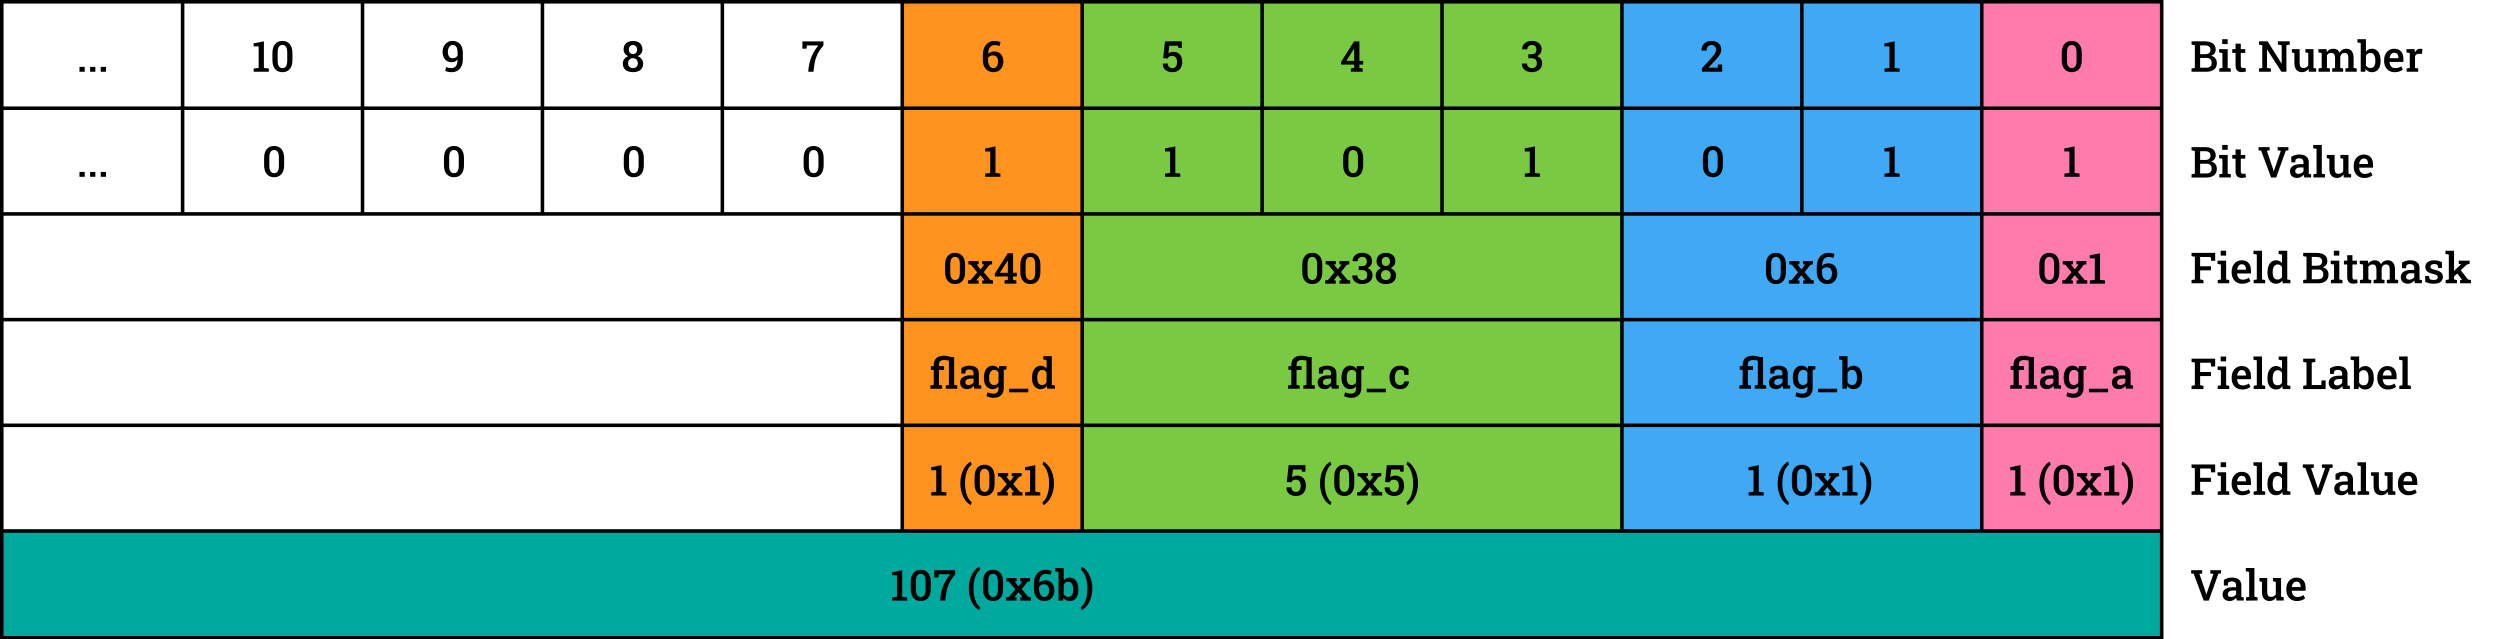 <svg xmlns="http://www.w3.org/2000/svg" xmlns:svg="http://www.w3.org/2000/svg" id="Layer_1" x="0" y="0" version="1.1" viewBox="0 0 1404 359" xml:space="preserve" style="enable-background:new 0 0 1404 359"><style id="style10" type="text/css">.st0{fill:#00a99d}.st1{fill:#ff931e}.st2{fill:#7ac943}.st3{fill:#3fa9f5}.st4{fill:#ff7bac}.st5{fill:none;stroke:#000;stroke-width:2;stroke-miterlimit:10}</style><g id="g14"><rect id="rect12" width="1213" height="60" x="1" y="298" class="st0"/></g><rect id="rect16" width="101" height="297" x="507" y="1" class="st1"/><rect id="rect18" width="303" height="297" x="608" y="1" class="st2"/><rect id="rect20" width="203" height="297" x="910" y="1" class="st3"/><rect id="rect22" width="101" height="297" x="1113" y="1" class="st4"/><g id="g45"><g id="g43"><path id="path25" d="M1230.77,40.29v-1.8l1.86-0.35V25.4l-1.86-0.35v-1.82h1.86h5.62c1.91,0,3.41,0.39,4.48,1.17s1.61,1.94,1.61,3.49 c0,0.77-0.22,1.47-0.67,2.08s-1.06,1.07-1.85,1.37c0.69,0.15,1.27,0.42,1.73,0.81s0.83,0.87,1.07,1.42s0.37,1.17,0.37,1.83 c0,1.6-0.53,2.82-1.58,3.65s-2.51,1.25-4.39,1.25H1230.77z M1235.59,30.42h3c0.88,0,1.56-0.21,2.06-0.63s0.75-1.01,0.75-1.77 c0-0.85-0.27-1.48-0.8-1.89s-1.31-0.62-2.34-0.62h-2.67V30.42z M1235.59,38.02h3.46c0.97,0,1.71-0.22,2.23-0.67 s0.78-1.1,0.78-1.95c0-0.6-0.1-1.11-0.29-1.54s-0.49-0.75-0.89-0.97s-0.91-0.34-1.54-0.34h-3.75V38.02z"/><path id="path27" d="M1246.35,40.29v-1.8l1.76-0.35v-8.36l-1.86-0.35v-1.82h4.82v10.52l1.75,0.35v1.8H1246.35z M1247.99,24.74v-2.73h3.07v2.73 H1247.99z"/><path id="path29" d="M1258.91,40.51c-1.08,0-1.92-0.3-2.52-0.91s-0.9-1.57-0.9-2.9v-6.98h-1.85v-2.11h1.85v-3.08h2.94v3.08h2.51v2.11h-2.51 v6.98c0,0.54,0.11,0.93,0.33,1.18s0.53,0.37,0.91,0.37c0.22,0,0.46-0.02,0.73-0.06s0.49-0.08,0.65-0.12l0.3,2.07 c-0.34,0.1-0.74,0.19-1.18,0.26S1259.32,40.51,1258.91,40.51z"/><path id="path31" d="M1268.64,40.29v-1.8l1.86-0.35V25.4l-1.86-0.35v-1.82h1.86h2.99l7.83,12.46l0.07-0.02V25.4l-2.16-0.35v-1.82h4.82h1.86 v1.82l-1.86,0.35v14.89h-2.8l-8.02-12.41l-0.07,0.01v10.24l2.16,0.35v1.8H1268.64z"/><path id="path33" d="M1292.85,40.54c-1.36,0-2.42-0.43-3.18-1.29s-1.14-2.21-1.14-4.03v-5.44l-1.43-0.35v-1.82h1.43h2.95v7.63 c0,1.09,0.17,1.86,0.52,2.3s0.88,0.66,1.61,0.66c0.64,0,1.19-0.13,1.63-0.38s0.81-0.62,1.07-1.08v-6.96l-1.59-0.35v-1.82h1.59 h2.95v10.52l1.5,0.35v1.8h-4.11l-0.2-1.72c-0.4,0.63-0.9,1.12-1.52,1.46S1293.63,40.54,1292.85,40.54z"/><path id="path35" d="M1302.09,40.29v-1.8l1.77-0.35v-8.36l-1.86-0.35v-1.82h4.57l0.14,1.66c0.41-0.6,0.93-1.07,1.55-1.4s1.34-0.5,2.16-0.5 c0.83,0,1.54,0.19,2.13,0.56s1.04,0.93,1.34,1.68c0.39-0.7,0.9-1.24,1.54-1.64s1.38-0.6,2.24-0.6c1.27,0,2.28,0.43,3.01,1.3 s1.1,2.18,1.1,3.94v5.52l1.77,0.35v1.8h-6.39v-1.8l1.66-0.35V32.6c0-1.07-0.18-1.82-0.54-2.25s-0.89-0.64-1.58-0.64 c-0.65,0-1.18,0.21-1.6,0.62s-0.69,0.94-0.81,1.58v6.22l1.61,0.35v1.8h-6.15v-1.8l1.61-0.35V32.6c0-1.03-0.18-1.77-0.55-2.22 s-0.9-0.67-1.59-0.67c-0.58,0-1.06,0.12-1.46,0.35s-0.71,0.57-0.94,1v7.08l1.65,0.35v1.8H1302.09z"/><path id="path37" d="M1332.06,40.54c-0.8,0-1.48-0.16-2.06-0.47s-1.06-0.77-1.45-1.36l-0.23,1.58h-2.54V24.18l-1.86-0.35v-1.82h4.8v7.02 c0.38-0.54,0.85-0.95,1.41-1.23s1.21-0.42,1.95-0.42c1.04,0,1.92,0.28,2.64,0.84s1.28,1.34,1.66,2.35s0.57,2.19,0.57,3.55v0.25 c0,1.23-0.19,2.32-0.57,3.25s-0.94,1.65-1.66,2.16S1333.1,40.54,1332.06,40.54z M1331.21,38.2c0.97,0,1.67-0.34,2.12-1.03 s0.66-1.62,0.66-2.82v-0.25c0-0.89-0.1-1.67-0.29-2.33s-0.5-1.17-0.9-1.54s-0.93-0.54-1.57-0.54c-0.59,0-1.1,0.14-1.52,0.43 s-0.75,0.67-1,1.15v5.41c0.26,0.48,0.6,0.85,1.01,1.11S1330.64,38.2,1331.21,38.2z"/><path id="path39" d="M1344.83,40.54c-1.2,0-2.24-0.27-3.12-0.8s-1.57-1.28-2.06-2.22s-0.73-2.03-0.73-3.25v-0.49c0-1.23,0.24-2.33,0.72-3.3 s1.14-1.72,1.99-2.27s1.8-0.83,2.88-0.83c1.15,0,2.11,0.23,2.89,0.69s1.37,1.12,1.76,1.96s0.6,1.87,0.6,3.05v1.69h-7.78 l-0.02,0.06c0.03,0.66,0.17,1.25,0.42,1.77s0.6,0.92,1.05,1.22s1.01,0.45,1.67,0.45c0.69,0,1.31-0.09,1.88-0.28 s1.08-0.45,1.56-0.8l0.93,1.85c-0.5,0.42-1.14,0.78-1.91,1.07S1345.86,40.54,1344.83,40.54z M1342.02,32.7h4.91v-0.3 c0-0.55-0.08-1.04-0.25-1.46s-0.43-0.74-0.79-0.98s-0.81-0.35-1.35-0.35c-0.48,0-0.89,0.13-1.25,0.4s-0.65,0.63-0.86,1.08 s-0.36,0.97-0.44,1.55L1342.02,32.7z"/><path id="path41" d="M1351.56,40.29v-1.8l1.76-0.35v-8.36l-1.85-0.35v-1.82h4.57l0.15,1.59l0.02,0.26c0.34-0.67,0.75-1.19,1.24-1.55 s1.06-0.54,1.72-0.54c0.22,0,0.45,0.02,0.7,0.06s0.45,0.08,0.6,0.13l-0.34,2.73l-1.65-0.09c-0.54-0.03-0.98,0.07-1.33,0.32 s-0.64,0.58-0.87,1.01v6.61l1.76,0.35v1.8H1351.56z"/></g></g><g id="g51"><g id="g49"><path id="path47" d="M1163.53,40.54c-1.74,0-3.12-0.58-4.13-1.75s-1.52-2.86-1.52-5.08v-3.88c0-2.22,0.5-3.91,1.51-5.09s2.38-1.76,4.11-1.76 c1.73,0,3.1,0.59,4.11,1.76s1.52,2.87,1.52,5.09v3.88c0,2.23-0.5,3.92-1.51,5.09S1165.26,40.54,1163.53,40.54z M1163.53,38.26 c0.87,0,1.53-0.34,1.98-1.02s0.68-1.73,0.68-3.15v-4.68c0-1.41-0.23-2.45-0.69-3.13s-1.12-1.02-1.99-1.02 c-0.88,0-1.54,0.34-2,1.01s-0.69,1.72-0.69,3.13v4.68c0,1.42,0.23,2.47,0.69,3.15S1162.65,38.26,1163.53,38.26z"/></g></g><g id="g57"><g id="g55"><path id="path53" d="M961.97,99.54c-1.74,0-3.12-0.58-4.13-1.75s-1.52-2.86-1.52-5.08v-3.88c0-2.22,0.5-3.91,1.51-5.09s2.38-1.76,4.11-1.76 c1.73,0,3.1,0.59,4.11,1.76s1.52,2.87,1.52,5.09v3.88c0,2.23-0.5,3.92-1.51,5.09S963.7,99.54,961.97,99.54z M961.97,97.26 c0.87,0,1.53-0.34,1.98-1.02s0.68-1.73,0.68-3.15v-4.68c0-1.41-0.23-2.45-0.69-3.13s-1.12-1.02-1.99-1.02 c-0.88,0-1.54,0.34-2,1.01s-0.69,1.72-0.69,3.13v4.68c0,1.42,0.23,2.47,0.69,3.15S961.09,97.26,961.97,97.26z"/></g></g><g id="g63"><g id="g61"><path id="path59" d="M759.97,99.54c-1.74,0-3.12-0.58-4.13-1.75c-1.01-1.17-1.52-2.86-1.52-5.08v-3.88c0-2.22,0.5-3.91,1.51-5.09 c1.01-1.17,2.38-1.76,4.11-1.76c1.73,0,3.1,0.59,4.11,1.76s1.52,2.87,1.52,5.09v3.88c0,2.23-0.5,3.92-1.51,5.09 S761.7,99.54,759.97,99.54z M759.97,97.26c0.87,0,1.53-0.34,1.98-1.02s0.68-1.73,0.68-3.15v-4.68c0-1.41-0.23-2.45-0.69-3.13 s-1.12-1.02-1.99-1.02c-0.88,0-1.54,0.34-2,1.01s-0.69,1.72-0.69,3.13v4.68c0,1.42,0.23,2.47,0.69,3.15S759.09,97.26,759.97,97.26 z"/></g></g><g id="g69"><g id="g67"><path id="path65" d="M456.97,99.54c-1.74,0-3.12-0.58-4.13-1.75s-1.52-2.86-1.52-5.08v-3.88c0-2.22,0.5-3.91,1.51-5.09s2.38-1.76,4.11-1.76 c1.73,0,3.1,0.59,4.11,1.76s1.52,2.87,1.52,5.09v3.88c0,2.23-0.5,3.92-1.51,5.09S458.7,99.54,456.97,99.54z M456.97,97.26 c0.87,0,1.53-0.34,1.98-1.02s0.68-1.73,0.68-3.15v-4.68c0-1.41-0.23-2.45-0.69-3.13s-1.12-1.02-1.99-1.02 c-0.88,0-1.54,0.34-2,1.01s-0.69,1.72-0.69,3.13v4.68c0,1.42,0.23,2.47,0.69,3.15S456.09,97.26,456.97,97.26z"/></g></g><g id="g75"><g id="g73"><path id="path71" d="M355.97,99.54c-1.74,0-3.12-0.58-4.13-1.75s-1.52-2.86-1.52-5.08v-3.88c0-2.22,0.5-3.91,1.51-5.09s2.38-1.76,4.11-1.76 c1.73,0,3.1,0.59,4.11,1.76s1.52,2.87,1.52,5.09v3.88c0,2.23-0.5,3.92-1.51,5.09S357.7,99.54,355.97,99.54z M355.97,97.26 c0.87,0,1.53-0.34,1.98-1.02s0.68-1.73,0.68-3.15v-4.68c0-1.41-0.23-2.45-0.69-3.13s-1.12-1.02-1.99-1.02 c-0.88,0-1.54,0.34-2,1.01s-0.69,1.72-0.69,3.13v4.68c0,1.42,0.23,2.47,0.69,3.15S355.09,97.26,355.97,97.26z"/></g></g><g id="g81"><g id="g79"><path id="path77" d="M254.97,99.54c-1.74,0-3.12-0.58-4.13-1.75s-1.52-2.86-1.52-5.08v-3.88c0-2.22,0.5-3.91,1.51-5.09s2.38-1.76,4.11-1.76 c1.73,0,3.1,0.59,4.11,1.76s1.52,2.87,1.52,5.09v3.88c0,2.23-0.5,3.92-1.51,5.09S256.7,99.54,254.97,99.54z M254.97,97.26 c0.87,0,1.53-0.34,1.98-1.02s0.68-1.73,0.68-3.15v-4.68c0-1.41-0.23-2.45-0.69-3.13s-1.12-1.02-1.99-1.02 c-0.88,0-1.54,0.34-2,1.01s-0.69,1.72-0.69,3.13v4.68c0,1.42,0.23,2.47,0.69,3.15S254.09,97.26,254.97,97.26z"/></g></g><g id="g87"><g id="g85"><path id="path83" d="M153.97,99.54c-1.74,0-3.12-0.58-4.13-1.75s-1.52-2.86-1.52-5.08v-3.88c0-2.22,0.5-3.91,1.51-5.09s2.38-1.76,4.11-1.76 c1.73,0,3.1,0.59,4.11,1.76s1.52,2.87,1.52,5.09v3.88c0,2.23-0.5,3.92-1.51,5.09S155.7,99.54,153.97,99.54z M153.97,97.26 c0.87,0,1.53-0.34,1.98-1.02s0.68-1.73,0.68-3.15v-4.68c0-1.41-0.23-2.45-0.69-3.13s-1.12-1.02-1.99-1.02 c-0.88,0-1.54,0.34-2,1.01s-0.69,1.72-0.69,3.13v4.68c0,1.42,0.23,2.47,0.69,3.15S153.09,97.26,153.97,97.26z"/></g></g><g id="g93"><g id="g91"><path id="path89" d="M1058.33,40.29v-1.8l2.78-0.35V26.06l-2.82,0.02v-1.73l5.77-1.12v14.91l2.78,0.35v1.8H1058.33z"/></g></g><g id="g99"><g id="g97"><path id="path95" d="M1058.33,99.29v-1.8l2.78-0.35V85.06l-2.82,0.02v-1.73l5.77-1.12v14.91l2.78,0.35v1.8H1058.33z"/></g></g><g id="g105"><g id="g103"><path id="path101" d="M856.33,99.29v-1.8l2.78-0.35V85.06l-2.82,0.02v-1.73l5.77-1.12v14.91l2.78,0.35v1.8H856.33z"/></g></g><g id="g111"><g id="g109"><path id="path107" d="M553.33,99.29v-1.8l2.78-0.35V85.06l-2.82,0.02v-1.73l5.77-1.12v14.91l2.78,0.35v1.8H553.33z"/></g></g><g id="g117"><g id="g115"><path id="path113" d="M654.33,99.29v-1.8l2.78-0.35V85.06l-2.82,0.02v-1.73l5.77-1.12v14.91l2.78,0.35v1.8H654.33z"/></g></g><g id="g123"><g id="g121"><path id="path119" d="M1159.37,99.29v-1.8l2.78-0.35V85.06l-2.82,0.02v-1.73l5.77-1.12v14.91l2.78,0.35v1.8H1159.37z"/></g></g><g id="g133"><g id="g131"><path id="path125" d="M1150.94,159.54c-1.74,0-3.12-0.58-4.13-1.75s-1.52-2.86-1.52-5.08v-3.88c0-2.22,0.5-3.91,1.51-5.09s2.38-1.76,4.11-1.76 c1.73,0,3.1,0.59,4.11,1.76s1.52,2.87,1.52,5.09v3.88c0,2.23-0.5,3.92-1.51,5.09S1152.67,159.54,1150.94,159.54z M1150.94,157.26 c0.87,0,1.53-0.34,1.98-1.02s0.68-1.73,0.68-3.15v-4.68c0-1.41-0.23-2.45-0.69-3.13s-1.12-1.02-1.99-1.02 c-0.88,0-1.54,0.34-2,1.01s-0.69,1.72-0.69,3.13v4.68c0,1.42,0.23,2.47,0.69,3.15S1150.06,157.26,1150.94,157.26z"/><path id="path127" d="M1158.15,159.29v-1.8l1.54-0.23l3.69-4.34l-3.54-4.25l-1.42-0.23v-1.82h5.73v1.77l-1.1,0.14l2.16,2.77l2.13-2.77 l-1.21-0.14v-1.77h5.57v1.82l-1.36,0.23l-3.33,4.16l3.76,4.43l1.45,0.23v1.8h-6.04v-1.76l1.28-0.14l-2.3-2.82l-2.24,2.84l1.2,0.13 v1.76H1158.15z"/><path id="path129" d="M1173.66,159.29v-1.8l2.78-0.35v-12.07l-2.82,0.02v-1.73l5.77-1.12v14.91l2.78,0.35v1.8H1173.66z"/></g></g><g id="g149"><g id="g147"><path id="path135" d="M1128.99,278.29v-1.8l2.78-0.35v-12.07l-2.82,0.02v-1.73l5.77-1.12v14.91l2.78,0.35v1.8H1128.99z"/><path id="path137" d="M1151.12,283.63c-0.72-0.34-1.42-0.88-2.12-1.59s-1.31-1.6-1.86-2.65s-0.99-2.23-1.32-3.55s-0.5-2.75-0.5-4.29v-0.2 c0-1.53,0.17-2.96,0.5-4.28s0.77-2.51,1.32-3.56s1.17-1.94,1.86-2.65s1.4-1.25,2.12-1.58h0.07l0.54,1.57 c-0.52,0.4-1,0.92-1.46,1.56s-0.86,1.4-1.2,2.27s-0.61,1.87-0.81,2.98s-0.29,2.33-0.29,3.67v0.25c0,1.34,0.1,2.56,0.29,3.67 s0.46,2.1,0.81,2.98s0.74,1.64,1.2,2.29s0.94,1.18,1.46,1.61l-0.54,1.51H1151.12z"/><path id="path139" d="M1158.97,278.54c-1.74,0-3.12-0.58-4.13-1.75s-1.52-2.86-1.52-5.08v-3.88c0-2.22,0.5-3.91,1.51-5.09s2.38-1.76,4.11-1.76 c1.73,0,3.1,0.59,4.11,1.76s1.52,2.87,1.52,5.09v3.88c0,2.23-0.5,3.92-1.51,5.09S1160.7,278.54,1158.97,278.54z M1158.97,276.26 c0.87,0,1.53-0.34,1.98-1.02s0.68-1.73,0.68-3.15v-4.68c0-1.41-0.23-2.45-0.69-3.13s-1.12-1.02-1.99-1.02 c-0.88,0-1.54,0.34-2,1.01s-0.69,1.72-0.69,3.13v4.68c0,1.42,0.23,2.47,0.69,3.15S1158.09,276.26,1158.97,276.26z"/><path id="path141" d="M1166.18,278.29v-1.8l1.54-0.23l3.69-4.34l-3.54-4.25l-1.42-0.23v-1.82h5.73v1.77l-1.1,0.14l2.16,2.77l2.13-2.77 l-1.21-0.14v-1.77h5.57v1.82l-1.36,0.23l-3.33,4.16l3.76,4.43l1.45,0.23v1.8h-6.04v-1.76l1.28-0.14l-2.3-2.82l-2.24,2.84l1.2,0.13 v1.76H1166.18z"/><path id="path143" d="M1181.7,278.29v-1.8l2.78-0.35v-12.07l-2.82,0.02v-1.73l5.77-1.12v14.91l2.78,0.35v1.8H1181.7z"/><path id="path145" d="M1191.97,283.63l-0.55-1.51c0.52-0.4,1-0.92,1.45-1.56s0.85-1.41,1.2-2.29s0.62-1.88,0.81-3.01s0.29-2.35,0.29-3.69v-0.25 c0-1.32-0.1-2.54-0.3-3.65s-0.48-2.11-0.83-3s-0.75-1.66-1.2-2.31s-0.93-1.18-1.43-1.58l0.55-1.5h0.07 c0.73,0.33,1.44,0.86,2.13,1.59s1.33,1.62,1.9,2.68s1.02,2.25,1.36,3.56s0.5,2.73,0.5,4.24v0.2c0,1.52-0.17,2.93-0.5,4.25 s-0.79,2.51-1.36,3.56s-1.2,1.94-1.9,2.67s-1.41,1.26-2.13,1.61H1191.97z"/></g></g><g id="g165"><g id="g163"><path id="path151" d="M981.99,278.29v-1.8l2.78-0.35v-12.07l-2.82,0.02v-1.73l5.77-1.12v14.91l2.78,0.35v1.8H981.99z"/><path id="path153" d="M1004.12,283.63c-0.72-0.34-1.42-0.88-2.12-1.59s-1.31-1.6-1.86-2.65s-0.99-2.23-1.32-3.55s-0.5-2.75-0.5-4.29v-0.2 c0-1.53,0.17-2.96,0.5-4.28s0.77-2.51,1.32-3.56s1.17-1.94,1.86-2.65s1.4-1.25,2.12-1.58h0.07l0.54,1.57 c-0.52,0.4-1,0.92-1.46,1.56s-0.86,1.4-1.2,2.27s-0.61,1.87-0.81,2.98s-0.29,2.33-0.29,3.67v0.25c0,1.34,0.1,2.56,0.29,3.67 s0.46,2.1,0.81,2.98s0.74,1.64,1.2,2.29s0.94,1.18,1.46,1.61l-0.54,1.51H1004.12z"/><path id="path155" d="M1011.97,278.54c-1.74,0-3.12-0.58-4.13-1.75s-1.52-2.86-1.52-5.08v-3.88c0-2.22,0.5-3.91,1.51-5.09s2.38-1.76,4.11-1.76 c1.73,0,3.1,0.59,4.11,1.76s1.52,2.87,1.52,5.09v3.88c0,2.23-0.5,3.92-1.51,5.09S1013.7,278.54,1011.97,278.54z M1011.97,276.26 c0.87,0,1.53-0.34,1.98-1.02s0.68-1.73,0.68-3.15v-4.68c0-1.41-0.23-2.45-0.69-3.13s-1.12-1.02-1.99-1.02 c-0.88,0-1.54,0.34-2,1.01s-0.69,1.72-0.69,3.13v4.68c0,1.42,0.23,2.47,0.69,3.15S1011.09,276.26,1011.97,276.26z"/><path id="path157" d="M1019.18,278.29v-1.8l1.54-0.23l3.69-4.34l-3.54-4.25l-1.42-0.23v-1.82h5.73v1.77l-1.1,0.14l2.16,2.77l2.13-2.77 l-1.21-0.14v-1.77h5.57v1.82l-1.36,0.23l-3.33,4.16l3.76,4.43l1.45,0.23v1.8h-6.04v-1.76l1.28-0.14l-2.3-2.82l-2.24,2.84l1.2,0.13 v1.76H1019.18z"/><path id="path159" d="M1034.7,278.29v-1.8l2.78-0.35v-12.07l-2.82,0.02v-1.73l5.77-1.12v14.91l2.78,0.35v1.8H1034.7z"/><path id="path161" d="M1044.97,283.63l-0.55-1.51c0.52-0.4,1-0.92,1.45-1.56s0.85-1.41,1.2-2.29s0.62-1.88,0.81-3.01s0.29-2.35,0.29-3.69v-0.25 c0-1.32-0.1-2.54-0.3-3.65s-0.48-2.11-0.83-3s-0.75-1.66-1.2-2.31s-0.93-1.18-1.43-1.58l0.55-1.5h0.07 c0.73,0.33,1.44,0.86,2.13,1.59s1.33,1.62,1.9,2.68s1.02,2.25,1.36,3.56s0.5,2.73,0.5,4.24v0.2c0,1.52-0.17,2.93-0.5,4.25 s-0.79,2.51-1.36,3.56s-1.2,1.94-1.9,2.67s-1.41,1.26-2.13,1.61H1044.97z"/></g></g><g id="g181"><g id="g179"><path id="path167" d="M727.8,278.54c-1.01,0-1.92-0.19-2.74-0.56s-1.47-0.91-1.94-1.62s-0.7-1.56-0.67-2.57l0.02-0.07l2.78-0.09 c0,0.83,0.24,1.47,0.71,1.94s1.09,0.7,1.85,0.7c0.88,0,1.54-0.31,1.99-0.93s0.67-1.45,0.67-2.48s-0.23-1.87-0.7-2.51 s-1.13-0.96-2.01-0.96c-0.75,0-1.31,0.13-1.69,0.39s-0.64,0.62-0.81,1.1l-2.57-0.2l0.98-9.45h9.48v3.67h-1.95l-0.27-1.22h-4.8 l-0.52,4.3c0.22-0.16,0.46-0.31,0.74-0.44s0.57-0.23,0.89-0.31s0.66-0.12,1.03-0.13c1.08-0.01,2,0.22,2.77,0.67 s1.35,1.12,1.75,1.97s0.6,1.89,0.6,3.08c0,1.12-0.21,2.1-0.64,2.96s-1.06,1.53-1.89,2.02S729.01,278.54,727.8,278.54z"/><path id="path169" d="M747.12,283.63c-0.72-0.34-1.42-0.88-2.12-1.59s-1.31-1.6-1.86-2.65s-0.99-2.23-1.32-3.55s-0.5-2.75-0.5-4.29v-0.2 c0-1.53,0.17-2.96,0.5-4.28s0.77-2.51,1.32-3.56s1.17-1.94,1.86-2.65s1.4-1.25,2.12-1.58h0.07l0.54,1.57 c-0.52,0.4-1,0.92-1.46,1.56s-0.86,1.4-1.2,2.27s-0.61,1.87-0.81,2.98s-0.29,2.33-0.29,3.67v0.25c0,1.34,0.1,2.56,0.29,3.67 s0.46,2.1,0.81,2.98s0.74,1.64,1.2,2.29s0.94,1.18,1.46,1.61l-0.54,1.51H747.12z"/><path id="path171" d="M754.97,278.54c-1.74,0-3.12-0.58-4.13-1.75s-1.52-2.86-1.52-5.08v-3.88c0-2.22,0.5-3.91,1.51-5.09s2.38-1.76,4.11-1.76 c1.73,0,3.1,0.59,4.11,1.76s1.52,2.87,1.52,5.09v3.88c0,2.23-0.5,3.92-1.51,5.09S756.7,278.54,754.97,278.54z M754.97,276.26 c0.87,0,1.53-0.34,1.98-1.02s0.68-1.73,0.68-3.15v-4.68c0-1.41-0.23-2.45-0.69-3.13s-1.12-1.02-1.99-1.02 c-0.88,0-1.54,0.34-2,1.01s-0.69,1.72-0.69,3.13v4.68c0,1.42,0.23,2.47,0.69,3.15S754.09,276.26,754.97,276.26z"/><path id="path173" d="M762.18,278.29v-1.8l1.54-0.23l3.69-4.34l-3.54-4.25l-1.42-0.23v-1.82h5.73v1.77l-1.1,0.14l2.16,2.77l2.13-2.77 l-1.21-0.14v-1.77h5.57v1.82l-1.36,0.23l-3.33,4.16l3.76,4.43l1.45,0.23v1.8h-6.04v-1.76l1.28-0.14l-2.3-2.82l-2.24,2.84l1.2,0.13 v1.76H762.18z"/><path id="path175" d="M782.95,278.54c-1.01,0-1.92-0.19-2.74-0.56s-1.47-0.91-1.94-1.62s-0.7-1.56-0.67-2.57l0.02-0.07l2.78-0.09 c0,0.83,0.24,1.47,0.71,1.94s1.09,0.7,1.85,0.7c0.88,0,1.54-0.31,1.99-0.93s0.67-1.45,0.67-2.48s-0.23-1.87-0.7-2.51 s-1.13-0.96-2.01-0.96c-0.75,0-1.31,0.13-1.69,0.39s-0.64,0.62-0.81,1.1l-2.57-0.2l0.98-9.45h9.48v3.67h-1.95l-0.27-1.22h-4.8 l-0.52,4.3c0.22-0.16,0.46-0.31,0.74-0.44s0.57-0.23,0.89-0.31s0.66-0.12,1.03-0.13c1.08-0.01,2,0.22,2.77,0.67 s1.35,1.12,1.75,1.97s0.6,1.89,0.6,3.08c0,1.12-0.21,2.1-0.64,2.96s-1.06,1.53-1.89,2.02S784.16,278.54,782.95,278.54z"/><path id="path177" d="M790.41,283.63l-0.55-1.51c0.52-0.4,1-0.92,1.45-1.56s0.85-1.41,1.2-2.29s0.62-1.88,0.81-3.01s0.29-2.35,0.29-3.69v-0.25 c0-1.32-0.1-2.54-0.3-3.65s-0.48-2.11-0.83-3s-0.75-1.66-1.2-2.31s-0.93-1.18-1.43-1.58l0.55-1.5h0.07 c0.73,0.33,1.44,0.86,2.13,1.59s1.33,1.62,1.9,2.68s1.02,2.25,1.36,3.56s0.5,2.73,0.5,4.24v0.2c0,1.52-0.17,2.93-0.5,4.25 s-0.79,2.51-1.36,3.56s-1.2,1.94-1.9,2.67s-1.41,1.26-2.13,1.61H790.41z"/></g></g><g id="g197"><g id="g195"><path id="path183" d="M522.99,278.29v-1.8l2.78-0.35v-12.07l-2.82,0.02v-1.73l5.77-1.12v14.91l2.78,0.35v1.8H522.99z"/><path id="path185" d="M545.12,283.63c-0.72-0.34-1.42-0.88-2.12-1.59s-1.31-1.6-1.86-2.65s-0.99-2.23-1.32-3.55s-0.5-2.75-0.5-4.29v-0.2 c0-1.53,0.17-2.96,0.5-4.28s0.77-2.51,1.32-3.56s1.17-1.94,1.86-2.65s1.4-1.25,2.12-1.58h0.07l0.54,1.57 c-0.52,0.4-1,0.92-1.46,1.56s-0.86,1.4-1.2,2.27s-0.61,1.87-0.81,2.98s-0.29,2.33-0.29,3.67v0.25c0,1.34,0.1,2.56,0.29,3.67 s0.46,2.1,0.81,2.98s0.74,1.64,1.2,2.29s0.94,1.18,1.46,1.61l-0.54,1.51H545.12z"/><path id="path187" d="M552.97,278.54c-1.74,0-3.12-0.58-4.13-1.75s-1.52-2.86-1.52-5.08v-3.88c0-2.22,0.5-3.91,1.51-5.09s2.38-1.76,4.11-1.76 c1.73,0,3.1,0.59,4.11,1.76s1.52,2.87,1.52,5.09v3.88c0,2.23-0.5,3.92-1.51,5.09S554.7,278.54,552.97,278.54z M552.97,276.26 c0.87,0,1.53-0.34,1.98-1.02s0.68-1.73,0.68-3.15v-4.68c0-1.41-0.23-2.45-0.69-3.13s-1.12-1.02-1.99-1.02 c-0.88,0-1.54,0.34-2,1.01s-0.69,1.72-0.69,3.13v4.68c0,1.42,0.23,2.47,0.69,3.15S552.09,276.26,552.97,276.26z"/><path id="path189" d="M560.18,278.29v-1.8l1.54-0.23l3.69-4.34l-3.54-4.25l-1.42-0.23v-1.82h5.73v1.77l-1.1,0.14l2.16,2.77l2.13-2.77 l-1.21-0.14v-1.77h5.57v1.82l-1.36,0.23l-3.33,4.16l3.76,4.43l1.45,0.23v1.8h-6.04v-1.76l1.28-0.14l-2.3-2.82l-2.24,2.84l1.2,0.13 v1.76H560.18z"/><path id="path191" d="M575.7,278.29v-1.8l2.78-0.35v-12.07l-2.82,0.02v-1.73l5.77-1.12v14.91l2.78,0.35v1.8H575.7z"/><path id="path193" d="M585.97,283.63l-0.55-1.51c0.52-0.4,1-0.92,1.45-1.56s0.85-1.41,1.2-2.29s0.62-1.88,0.81-3.01s0.29-2.35,0.29-3.69v-0.25 c0-1.32-0.1-2.54-0.3-3.65s-0.48-2.11-0.83-3s-0.75-1.66-1.2-2.31s-0.93-1.18-1.43-1.58l0.55-1.5h0.07 c0.73,0.33,1.44,0.86,2.13,1.59s1.33,1.62,1.9,2.68s1.02,2.25,1.36,3.56s0.5,2.73,0.5,4.24v0.2c0,1.52-0.17,2.93-0.5,4.25 s-0.79,2.51-1.36,3.56s-1.2,1.94-1.9,2.67s-1.41,1.26-2.13,1.61H585.97z"/></g></g><g id="g219"><g id="g217"><path id="path199" d="M500.97,337.29v-1.8l2.78-0.35v-12.07l-2.82,0.02v-1.73l5.77-1.12v14.91l2.78,0.35v1.8H500.97z"/><path id="path201" d="M517.13,337.54c-1.74,0-3.12-0.58-4.13-1.75s-1.52-2.86-1.52-5.08v-3.88c0-2.22,0.5-3.91,1.51-5.09s2.38-1.76,4.11-1.76 c1.73,0,3.1,0.59,4.11,1.76s1.52,2.87,1.52,5.09v3.88c0,2.23-0.5,3.92-1.51,5.09S518.85,337.54,517.13,337.54z M517.13,335.26 c0.87,0,1.53-0.34,1.98-1.02s0.68-1.73,0.68-3.15v-4.68c0-1.41-0.23-2.45-0.69-3.13s-1.12-1.02-1.99-1.02 c-0.88,0-1.54,0.34-2,1.01s-0.69,1.72-0.69,3.13v4.68c0,1.42,0.23,2.47,0.69,3.15S516.24,335.26,517.13,335.26z"/><path id="path203" d="M527.92,337.29l0.18-1.78c0.2-1.73,0.53-3.34,1-4.84s1.08-2.92,1.82-4.27s1.65-2.64,2.7-3.88h-6.48l-0.15,1.8h-2.36v-4.09 h11.84v2.29c-0.96,1.14-1.76,2.21-2.39,3.22s-1.14,2-1.53,3s-0.69,2.04-0.92,3.14s-0.42,2.31-0.57,3.64l-0.18,1.78H527.92z"/><path id="path205" d="M549.88,342.63c-0.72-0.34-1.42-0.88-2.12-1.59s-1.31-1.6-1.86-2.65s-0.99-2.23-1.32-3.55s-0.5-2.75-0.5-4.29v-0.2 c0-1.53,0.17-2.96,0.5-4.28s0.77-2.51,1.32-3.56s1.17-1.94,1.86-2.65s1.4-1.25,2.12-1.58h0.07l0.54,1.57 c-0.52,0.4-1,0.92-1.46,1.56s-0.86,1.4-1.2,2.27s-0.61,1.87-0.81,2.98s-0.29,2.33-0.29,3.67v0.25c0,1.34,0.1,2.56,0.29,3.67 s0.46,2.1,0.81,2.98s0.74,1.64,1.2,2.29s0.94,1.18,1.46,1.61l-0.54,1.51H549.88z"/><path id="path207" d="M557.73,337.54c-1.74,0-3.12-0.58-4.13-1.75s-1.52-2.86-1.52-5.08v-3.88c0-2.22,0.5-3.91,1.51-5.09s2.38-1.76,4.11-1.76 c1.73,0,3.1,0.59,4.11,1.76s1.52,2.87,1.52,5.09v3.88c0,2.23-0.5,3.92-1.51,5.09S559.46,337.54,557.73,337.54z M557.73,335.26 c0.87,0,1.53-0.34,1.98-1.02s0.68-1.73,0.68-3.15v-4.68c0-1.41-0.23-2.45-0.69-3.13s-1.12-1.02-1.99-1.02 c-0.88,0-1.54,0.34-2,1.01s-0.69,1.72-0.69,3.13v4.68c0,1.42,0.23,2.47,0.69,3.15S556.85,335.26,557.73,335.26z"/><path id="path209" d="M564.94,337.29v-1.8l1.54-0.23l3.69-4.34l-3.54-4.25l-1.42-0.23v-1.82h5.73v1.77l-1.1,0.14l2.16,2.77l2.13-2.77 l-1.21-0.14v-1.77h5.57v1.82l-1.36,0.23l-3.33,4.16l3.76,4.43l1.45,0.23v1.8h-6.04v-1.76l1.28-0.14l-2.3-2.82l-2.24,2.84l1.2,0.13 v1.76H564.94z"/><path id="path211" d="M586.58,337.54c-1.16,0-2.18-0.27-3.08-0.82s-1.6-1.34-2.11-2.37s-0.76-2.28-0.76-3.74v-2.7c0-1.7,0.28-3.13,0.85-4.31 s1.35-2.07,2.34-2.69s2.14-0.93,3.44-0.93c0.62,0,1.2,0.06,1.76,0.19s1.07,0.3,1.55,0.53l-0.54,2.17c-0.4-0.16-0.82-0.3-1.27-0.4 s-0.93-0.16-1.44-0.16c-1.16,0-2.05,0.4-2.68,1.21s-0.96,2.01-1,3.62l0.05,0.06c0.41-0.4,0.91-0.71,1.52-0.95s1.27-0.35,2-0.35 c1.02,0,1.89,0.24,2.64,0.73s1.31,1.16,1.71,2.02s0.6,1.84,0.6,2.93c0,1.16-0.23,2.19-0.7,3.09s-1.12,1.6-1.95,2.11 S587.69,337.54,586.58,337.54z M586.55,335.26c0.55,0,1.03-0.16,1.42-0.49s0.69-0.77,0.91-1.34s0.32-1.19,0.32-1.89 c0-1.01-0.25-1.83-0.74-2.47s-1.19-0.96-2.09-0.96c-0.42,0-0.81,0.06-1.17,0.17s-0.68,0.27-0.95,0.48s-0.5,0.46-0.68,0.74v1.23 c0,1.45,0.28,2.57,0.84,3.35S585.67,335.26,586.55,335.26z"/><path id="path213" d="M600.74,337.54c-0.8,0-1.48-0.16-2.06-0.47s-1.06-0.77-1.45-1.36l-0.23,1.58h-2.54v-16.11l-1.86-0.35v-1.82h4.8v7.02 c0.38-0.54,0.85-0.95,1.41-1.23s1.21-0.42,1.95-0.42c1.04,0,1.92,0.28,2.64,0.84s1.28,1.34,1.66,2.35s0.57,2.19,0.57,3.55v0.25 c0,1.23-0.19,2.32-0.57,3.25s-0.94,1.65-1.66,2.16S601.78,337.54,600.74,337.54z M599.9,335.21c0.97,0,1.67-0.34,2.12-1.03 s0.66-1.62,0.66-2.82v-0.25c0-0.89-0.1-1.67-0.29-2.33s-0.5-1.17-0.9-1.54s-0.93-0.54-1.57-0.54c-0.59,0-1.1,0.14-1.52,0.43 s-0.75,0.67-1,1.15v5.41c0.26,0.48,0.6,0.85,1.01,1.11S599.32,335.21,599.9,335.21z"/><path id="path215" d="M607.5,342.63l-0.55-1.51c0.52-0.4,1-0.92,1.45-1.56s0.85-1.41,1.2-2.29s0.62-1.88,0.81-3.01s0.29-2.35,0.29-3.69v-0.25 c0-1.32-0.1-2.54-0.3-3.65s-0.48-2.11-0.83-3s-0.75-1.66-1.2-2.31s-0.93-1.18-1.43-1.58l0.55-1.5h0.07 c0.73,0.33,1.44,0.86,2.13,1.59s1.33,1.62,1.9,2.68s1.02,2.25,1.36,3.56s0.5,2.73,0.5,4.24v0.2c0,1.52-0.17,2.93-0.5,4.25 s-0.79,2.51-1.36,3.56s-1.2,1.94-1.9,2.67s-1.41,1.26-2.13,1.61H607.5z"/></g></g><g id="g233"><g id="g231"><path id="path221" d="M1128.93,218.29v-1.8l1.86-0.35v-8.41h-1.63v-2.11h1.63v-0.7c0-1.64,0.49-2.91,1.47-3.8s2.35-1.34,4.11-1.34 c0.67,0,1.34,0.06,1.99,0.18s1.42,0.3,2.29,0.53h1.61v15.66l1.76,0.35v1.8h-6.47v-1.8l1.76-0.35v-13.64 c-0.45-0.09-0.9-0.17-1.34-0.23s-0.88-0.09-1.32-0.09c-1,0-1.73,0.23-2.2,0.69s-0.7,1.14-0.7,2.06v0.7h2.86v2.11h-2.86v8.41 l1.76,0.35v1.8H1128.93z"/><path id="path223" d="M1149.69,218.54c-1.29,0-2.29-0.33-3.01-1s-1.08-1.58-1.08-2.74c0-0.8,0.22-1.5,0.66-2.1s1.08-1.07,1.92-1.41 s1.87-0.51,3.07-0.51h1.93v-1.07c0-0.67-0.2-1.21-0.6-1.61s-0.99-0.6-1.75-0.6c-0.44,0-0.82,0.05-1.16,0.16s-0.64,0.26-0.9,0.45 l-0.27,1.71h-2.17l-0.02-3.13c0.62-0.41,1.32-0.73,2.09-0.97s1.62-0.36,2.55-0.36c1.61,0,2.88,0.38,3.8,1.13s1.39,1.83,1.39,3.24 v5.59c0,0.17,0,0.34,0.01,0.5s0.01,0.32,0.03,0.48l1.29,0.16v1.8h-3.86c-0.08-0.27-0.15-0.54-0.22-0.8s-0.12-0.52-0.15-0.77 c-0.42,0.53-0.93,0.97-1.53,1.31S1150.44,218.54,1149.69,218.54z M1150.36,216.25c0.59,0,1.15-0.14,1.66-0.42s0.9-0.63,1.16-1.05 v-2.12h-1.97c-0.88,0-1.55,0.21-2,0.62s-0.67,0.89-0.67,1.44c0,0.49,0.16,0.87,0.47,1.14S1149.77,216.25,1150.36,216.25z"/><path id="path225" d="M1164.49,223.41c-0.62,0-1.32-0.08-2.08-0.25s-1.43-0.4-2.01-0.7l0.61-2.16c0.5,0.23,1.05,0.41,1.65,0.55 s1.17,0.21,1.71,0.21c0.97,0,1.68-0.27,2.13-0.8s0.67-1.29,0.67-2.27v-1c-0.39,0.5-0.86,0.88-1.39,1.14s-1.16,0.39-1.85,0.39 c-1.03,0-1.92-0.26-2.67-0.77s-1.32-1.24-1.71-2.17s-0.59-2.01-0.59-3.23v-0.25c0-1.35,0.2-2.53,0.59-3.54s0.96-1.79,1.7-2.36 s1.62-0.84,2.64-0.84c0.77,0,1.45,0.16,2.02,0.47s1.05,0.77,1.45,1.35l0.22-1.59h2.54v12.4c0,1.1-0.22,2.06-0.67,2.87 s-1.09,1.43-1.93,1.88S1165.67,223.41,1164.49,223.41z M1164.73,216.21c0.57,0,1.06-0.12,1.46-0.36s0.73-0.59,0.99-1.05v-5.65 c-0.26-0.45-0.59-0.79-1-1.05s-0.89-0.38-1.44-0.38c-0.65,0-1.18,0.19-1.6,0.56s-0.73,0.89-0.93,1.55s-0.3,1.43-0.3,2.3v0.25 c0,1.17,0.22,2.11,0.67,2.8S1163.75,216.21,1164.73,216.21z M1169.73,207.84l-1.24-2.23h3.16v1.82L1169.73,207.84z"/><path id="path227" d="M1173.17,220.32v-2.03h10.73v2.03H1173.17z"/><path id="path229" d="M1190.12,218.54c-1.29,0-2.29-0.33-3.01-1s-1.08-1.58-1.08-2.74c0-0.8,0.22-1.5,0.66-2.1s1.08-1.07,1.92-1.41 s1.87-0.51,3.07-0.51h1.93v-1.07c0-0.67-0.2-1.21-0.6-1.61s-0.99-0.6-1.75-0.6c-0.44,0-0.82,0.05-1.16,0.16s-0.64,0.26-0.9,0.45 l-0.27,1.71h-2.17l-0.02-3.13c0.62-0.41,1.32-0.73,2.09-0.97s1.62-0.36,2.55-0.36c1.61,0,2.88,0.38,3.8,1.13s1.39,1.83,1.39,3.24 v5.59c0,0.17,0,0.34,0.01,0.5s0.01,0.32,0.03,0.48l1.29,0.16v1.8h-3.86c-0.08-0.27-0.15-0.54-0.22-0.8s-0.12-0.52-0.15-0.77 c-0.42,0.53-0.93,0.97-1.53,1.31S1190.87,218.54,1190.12,218.54z M1190.79,216.25c0.59,0,1.15-0.14,1.66-0.42s0.9-0.63,1.16-1.05 v-2.12h-1.97c-0.88,0-1.55,0.21-2,0.62s-0.67,0.89-0.67,1.44c0,0.49,0.16,0.87,0.47,1.14S1190.2,216.25,1190.79,216.25z"/></g></g><g id="g247"><g id="g245"><path id="path235" d="M976.8,218.29v-1.8l1.86-0.35v-8.41h-1.63v-2.11h1.63v-0.7c0-1.64,0.49-2.91,1.47-3.8s2.35-1.34,4.11-1.34 c0.67,0,1.34,0.06,1.99,0.18s1.42,0.3,2.29,0.53h1.61v15.66l1.76,0.35v1.8h-6.47v-1.8l1.76-0.35v-13.64 c-0.45-0.09-0.9-0.17-1.34-0.23s-0.88-0.09-1.32-0.09c-1,0-1.73,0.23-2.2,0.69s-0.7,1.14-0.7,2.06v0.7h2.86v2.11h-2.86v8.41 l1.76,0.35v1.8H976.8z"/><path id="path237" d="M997.56,218.54c-1.29,0-2.29-0.33-3.01-1s-1.08-1.58-1.08-2.74c0-0.8,0.22-1.5,0.66-2.1s1.08-1.07,1.92-1.41 s1.87-0.51,3.07-0.51h1.93v-1.07c0-0.67-0.2-1.21-0.6-1.61s-0.99-0.6-1.75-0.6c-0.44,0-0.82,0.05-1.16,0.16s-0.64,0.26-0.9,0.45 l-0.27,1.71h-2.17l-0.02-3.13c0.62-0.41,1.32-0.73,2.09-0.97s1.62-0.36,2.55-0.36c1.61,0,2.88,0.38,3.8,1.13s1.39,1.83,1.39,3.24 v5.59c0,0.17,0,0.34,0.01,0.5s0.01,0.32,0.03,0.48l1.29,0.16v1.8h-3.86c-0.08-0.27-0.15-0.54-0.22-0.8s-0.12-0.52-0.15-0.77 c-0.42,0.53-0.93,0.97-1.53,1.31S998.31,218.54,997.56,218.54z M998.23,216.25c0.59,0,1.15-0.14,1.66-0.42s0.9-0.63,1.16-1.05 v-2.12h-1.97c-0.88,0-1.55,0.21-2,0.62s-0.67,0.89-0.67,1.44c0,0.49,0.16,0.87,0.47,1.14S997.65,216.25,998.23,216.25z"/><path id="path239" d="M1012.36,223.41c-0.62,0-1.32-0.08-2.08-0.25s-1.43-0.4-2.01-0.7l0.61-2.16c0.5,0.23,1.05,0.41,1.65,0.55 s1.17,0.21,1.71,0.21c0.97,0,1.68-0.27,2.13-0.8s0.67-1.29,0.67-2.27v-1c-0.39,0.5-0.86,0.88-1.39,1.14s-1.16,0.39-1.85,0.39 c-1.03,0-1.92-0.26-2.67-0.77s-1.32-1.24-1.71-2.17s-0.59-2.01-0.59-3.23v-0.25c0-1.35,0.2-2.53,0.59-3.54s0.96-1.79,1.7-2.36 s1.62-0.84,2.64-0.84c0.77,0,1.45,0.16,2.02,0.47s1.05,0.77,1.45,1.35l0.22-1.59h2.54v12.4c0,1.1-0.22,2.06-0.67,2.87 s-1.09,1.43-1.93,1.88S1013.54,223.41,1012.36,223.41z M1012.6,216.21c0.57,0,1.06-0.12,1.46-0.36s0.73-0.59,0.99-1.05v-5.65 c-0.26-0.45-0.59-0.79-1-1.05s-0.89-0.38-1.44-0.38c-0.65,0-1.18,0.19-1.6,0.56s-0.73,0.89-0.93,1.55s-0.3,1.43-0.3,2.3v0.25 c0,1.17,0.22,2.11,0.67,2.8S1011.62,216.21,1012.6,216.21z M1017.6,207.84l-1.24-2.23h3.16v1.82L1017.6,207.84z"/><path id="path241" d="M1021.04,220.32v-2.03h10.73v2.03H1021.04z"/><path id="path243" d="M1040.93,218.54c-0.8,0-1.48-0.16-2.06-0.47s-1.06-0.77-1.45-1.36l-0.23,1.58h-2.54v-16.11l-1.86-0.35v-1.82h4.8v7.02 c0.38-0.54,0.85-0.95,1.41-1.23s1.21-0.42,1.95-0.42c1.04,0,1.92,0.28,2.64,0.84s1.28,1.34,1.66,2.35s0.57,2.19,0.57,3.55v0.25 c0,1.23-0.19,2.32-0.57,3.25s-0.94,1.65-1.66,2.16S1041.97,218.54,1040.93,218.54z M1040.09,216.21c0.97,0,1.67-0.34,2.12-1.03 s0.66-1.62,0.66-2.82v-0.25c0-0.89-0.1-1.67-0.29-2.33s-0.5-1.17-0.9-1.54s-0.93-0.54-1.57-0.54c-0.59,0-1.1,0.14-1.52,0.43 s-0.75,0.67-1,1.15v5.41c0.26,0.48,0.6,0.85,1.01,1.11S1039.51,216.21,1040.09,216.21z"/></g></g><g id="g261"><g id="g259"><path id="path249" d="M723.33,218.29v-1.8l1.86-0.35v-8.41h-1.63v-2.11h1.63v-0.7c0-1.64,0.49-2.91,1.47-3.8s2.35-1.34,4.11-1.34 c0.67,0,1.34,0.06,1.99,0.18s1.42,0.3,2.29,0.53h1.61v15.66l1.76,0.35v1.8h-6.47v-1.8l1.76-0.35v-13.64 c-0.45-0.09-0.9-0.17-1.34-0.23s-0.88-0.09-1.32-0.09c-1,0-1.73,0.23-2.2,0.69s-0.7,1.14-0.7,2.06v0.7H731v2.11h-2.86v8.41 l1.76,0.35v1.8H723.33z"/><path id="path251" d="M744.09,218.54c-1.29,0-2.29-0.33-3.01-1s-1.08-1.58-1.08-2.74c0-0.8,0.22-1.5,0.66-2.1s1.08-1.07,1.92-1.41 s1.87-0.51,3.07-0.51h1.93v-1.07c0-0.67-0.2-1.21-0.6-1.61s-0.99-0.6-1.75-0.6c-0.44,0-0.82,0.05-1.16,0.16s-0.64,0.26-0.9,0.45 l-0.27,1.71h-2.17l-0.02-3.13c0.62-0.41,1.32-0.73,2.09-0.97s1.62-0.36,2.55-0.36c1.61,0,2.88,0.38,3.8,1.13s1.39,1.83,1.39,3.24 v5.59c0,0.17,0,0.34,0.01,0.5s0.01,0.32,0.03,0.48l1.29,0.16v1.8H748c-0.08-0.27-0.15-0.54-0.22-0.8s-0.12-0.52-0.15-0.77 c-0.42,0.53-0.93,0.97-1.53,1.31S744.84,218.54,744.09,218.54z M744.76,216.25c0.59,0,1.15-0.14,1.66-0.42s0.9-0.63,1.16-1.05 v-2.12h-1.97c-0.88,0-1.55,0.21-2,0.62s-0.67,0.89-0.67,1.44c0,0.49,0.16,0.87,0.47,1.14S744.17,216.25,744.76,216.25z"/><path id="path253" d="M758.89,223.41c-0.62,0-1.32-0.08-2.08-0.25s-1.43-0.4-2.01-0.7l0.61-2.16c0.5,0.23,1.05,0.41,1.65,0.55 s1.17,0.21,1.71,0.21c0.97,0,1.68-0.27,2.13-0.8s0.67-1.29,0.67-2.27v-1c-0.39,0.5-0.86,0.88-1.39,1.14s-1.16,0.39-1.85,0.39 c-1.03,0-1.92-0.26-2.67-0.77s-1.32-1.24-1.71-2.17s-0.59-2.01-0.59-3.23v-0.25c0-1.35,0.2-2.53,0.59-3.54s0.96-1.79,1.7-2.36 s1.62-0.84,2.64-0.84c0.77,0,1.45,0.16,2.02,0.47s1.05,0.77,1.45,1.35l0.22-1.59h2.54v12.4c0,1.1-0.22,2.06-0.67,2.87 s-1.09,1.43-1.93,1.88S760.07,223.41,758.89,223.41z M759.13,216.21c0.57,0,1.06-0.12,1.46-0.36s0.73-0.59,0.99-1.05v-5.65 c-0.26-0.45-0.59-0.79-1-1.05s-0.89-0.38-1.44-0.38c-0.65,0-1.18,0.19-1.6,0.56s-0.73,0.89-0.93,1.55s-0.3,1.43-0.3,2.3v0.25 c0,1.17,0.22,2.11,0.67,2.8S758.15,216.21,759.13,216.21z M764.13,207.84l-1.24-2.23h3.16v1.82L764.13,207.84z"/><path id="path255" d="M767.56,220.32v-2.03h10.73v2.03H767.56z"/><path id="path257" d="M786.2,218.54c-1.19,0-2.22-0.27-3.09-0.81s-1.54-1.29-2.02-2.25s-0.71-2.06-0.71-3.31v-0.41c0-1.23,0.23-2.32,0.7-3.28 s1.14-1.72,2.01-2.27s1.9-0.83,3.09-0.83c1.09,0,2.03,0.17,2.84,0.52s1.46,0.78,1.98,1.29l0.01,3.39h-2.25l-0.43-2.24 c-0.22-0.23-0.5-0.41-0.83-0.54s-0.7-0.21-1.1-0.21c-0.65,0-1.2,0.18-1.66,0.53s-0.8,0.84-1.04,1.46s-0.36,1.35-0.36,2.17v0.41 c0,0.89,0.12,1.64,0.36,2.25s0.58,1.07,1.01,1.38s0.93,0.47,1.49,0.47c0.68,0,1.23-0.18,1.66-0.55s0.71-0.88,0.84-1.52h2.55 l0.04,0.07c-0.09,0.83-0.34,1.56-0.73,2.21s-0.95,1.15-1.66,1.52S787.28,218.54,786.2,218.54z"/></g></g><g id="g275"><g id="g273"><path id="path263" d="M522.52,218.29v-1.8l1.86-0.35v-8.41h-1.63v-2.11h1.63v-0.7c0-1.64,0.49-2.91,1.47-3.8s2.35-1.34,4.11-1.34 c0.67,0,1.34,0.06,1.99,0.18s1.42,0.3,2.29,0.53h1.61v15.66l1.76,0.35v1.8h-6.47v-1.8l1.76-0.35v-13.64 c-0.45-0.09-0.9-0.17-1.34-0.23s-0.88-0.09-1.32-0.09c-1,0-1.73,0.23-2.2,0.69s-0.7,1.14-0.7,2.06v0.7h2.86v2.11h-2.86v8.41 l1.76,0.35v1.8H522.52z"/><path id="path265" d="M543.28,218.54c-1.29,0-2.29-0.33-3.01-1s-1.08-1.58-1.08-2.74c0-0.8,0.22-1.5,0.66-2.1s1.08-1.07,1.92-1.41 s1.87-0.51,3.07-0.51h1.93v-1.07c0-0.67-0.2-1.21-0.6-1.61s-0.99-0.6-1.75-0.6c-0.44,0-0.82,0.05-1.16,0.16s-0.64,0.26-0.9,0.45 l-0.27,1.71h-2.17l-0.02-3.13c0.62-0.41,1.32-0.73,2.09-0.97s1.62-0.36,2.55-0.36c1.61,0,2.88,0.38,3.8,1.13s1.39,1.83,1.39,3.24 v5.59c0,0.17,0,0.34,0.01,0.5s0.01,0.32,0.03,0.48l1.29,0.16v1.8h-3.86c-0.08-0.27-0.15-0.54-0.22-0.8s-0.12-0.52-0.15-0.77 c-0.42,0.53-0.93,0.97-1.53,1.31S544.03,218.54,543.28,218.54z M543.95,216.25c0.59,0,1.15-0.14,1.66-0.42s0.9-0.63,1.16-1.05 v-2.12h-1.97c-0.88,0-1.55,0.21-2,0.62s-0.67,0.89-0.67,1.44c0,0.49,0.16,0.87,0.47,1.14S543.36,216.25,543.95,216.25z"/><path id="path267" d="M558.08,223.41c-0.62,0-1.32-0.08-2.08-0.25s-1.43-0.4-2.01-0.7l0.61-2.16c0.5,0.23,1.05,0.41,1.65,0.55 s1.17,0.21,1.71,0.21c0.97,0,1.68-0.27,2.13-0.8s0.67-1.29,0.67-2.27v-1c-0.39,0.5-0.86,0.88-1.39,1.14s-1.16,0.39-1.85,0.39 c-1.03,0-1.92-0.26-2.67-0.77s-1.32-1.24-1.71-2.17s-0.59-2.01-0.59-3.23v-0.25c0-1.35,0.2-2.53,0.59-3.54s0.96-1.79,1.7-2.36 s1.62-0.84,2.64-0.84c0.77,0,1.45,0.16,2.02,0.47s1.05,0.77,1.45,1.35l0.22-1.59h2.54v12.4c0,1.1-0.22,2.06-0.67,2.87 s-1.09,1.43-1.93,1.88S559.26,223.41,558.08,223.41z M558.32,216.21c0.57,0,1.06-0.12,1.46-0.36s0.73-0.59,0.99-1.05v-5.65 c-0.26-0.45-0.59-0.79-1-1.05s-0.89-0.38-1.44-0.38c-0.65,0-1.18,0.19-1.6,0.56s-0.73,0.89-0.93,1.55s-0.3,1.43-0.3,2.3v0.25 c0,1.17,0.22,2.11,0.67,2.8S557.34,216.21,558.32,216.21z M563.32,207.84l-1.24-2.23h3.16v1.82L563.32,207.84z"/><path id="path269" d="M566.75,220.32v-2.03h10.73v2.03H566.75z"/><path id="path271" d="M584.45,218.54c-1.02,0-1.9-0.26-2.62-0.77s-1.28-1.24-1.67-2.16s-0.58-2.01-0.58-3.24v-0.25c0-1.35,0.19-2.53,0.58-3.54 s0.95-1.79,1.68-2.36s1.6-0.84,2.61-0.84c0.73,0,1.36,0.14,1.9,0.42s1.01,0.67,1.4,1.19v-4.8l-1.86-0.35v-1.82h1.86h2.95v16.12 l1.76,0.35v1.8h-4.31l-0.23-1.54c-0.4,0.59-0.88,1.03-1.46,1.33S585.21,218.54,584.45,218.54z M585.28,216.21 c0.56,0,1.05-0.12,1.45-0.37s0.74-0.6,1.01-1.07v-5.59c-0.26-0.45-0.59-0.81-1-1.07s-0.89-0.39-1.44-0.39 c-0.64,0-1.17,0.19-1.58,0.56s-0.71,0.89-0.91,1.55s-0.29,1.43-0.29,2.3v0.25c0,1.17,0.22,2.11,0.65,2.8 S584.31,216.21,585.28,216.21z"/></g></g><g id="g285"><g id="g283"><path id="path277" d="M997.39,159.54c-1.74,0-3.12-0.58-4.13-1.75s-1.52-2.86-1.52-5.08v-3.88c0-2.22,0.5-3.91,1.51-5.09s2.38-1.76,4.11-1.76 c1.73,0,3.1,0.59,4.11,1.76s1.52,2.87,1.52,5.09v3.88c0,2.23-0.5,3.92-1.51,5.09S999.11,159.54,997.39,159.54z M997.39,157.26 c0.87,0,1.53-0.34,1.98-1.02s0.68-1.73,0.68-3.15v-4.68c0-1.41-0.23-2.45-0.69-3.13s-1.12-1.02-1.99-1.02 c-0.88,0-1.54,0.34-2,1.01s-0.69,1.72-0.69,3.13v4.68c0,1.42,0.23,2.47,0.69,3.15S996.5,157.26,997.39,157.26z"/><path id="path279" d="M1004.59,159.29v-1.8l1.54-0.23l3.69-4.34l-3.54-4.25l-1.42-0.23v-1.82h5.73v1.77l-1.1,0.14l2.16,2.77l2.13-2.77 l-1.21-0.14v-1.77h5.57v1.82l-1.36,0.23l-3.33,4.16l3.76,4.43l1.45,0.23v1.8h-6.04v-1.76l1.28-0.14l-2.3-2.82l-2.24,2.84l1.2,0.13 v1.76H1004.59z"/><path id="path281" d="M1026.24,159.54c-1.16,0-2.18-0.27-3.08-0.82s-1.6-1.34-2.11-2.37s-0.76-2.28-0.76-3.74v-2.7c0-1.7,0.28-3.13,0.85-4.31 s1.35-2.07,2.34-2.69s2.14-0.93,3.44-0.93c0.62,0,1.2,0.06,1.76,0.19s1.07,0.3,1.55,0.53l-0.54,2.17c-0.4-0.16-0.82-0.3-1.27-0.4 s-0.93-0.16-1.44-0.16c-1.16,0-2.05,0.4-2.68,1.21s-0.96,2.01-1,3.62l0.05,0.06c0.41-0.4,0.91-0.71,1.52-0.95s1.27-0.35,2-0.35 c1.02,0,1.89,0.24,2.64,0.73s1.31,1.16,1.71,2.02s0.6,1.84,0.6,2.93c0,1.16-0.23,2.19-0.7,3.09s-1.12,1.6-1.95,2.11 S1027.35,159.54,1026.24,159.54z M1026.2,157.26c0.55,0,1.03-0.16,1.42-0.49s0.69-0.77,0.91-1.34s0.32-1.19,0.32-1.89 c0-1.01-0.25-1.83-0.74-2.47s-1.19-0.96-2.09-0.96c-0.42,0-0.81,0.06-1.17,0.17s-0.68,0.27-0.95,0.48s-0.5,0.46-0.68,0.74v1.23 c0,1.45,0.28,2.57,0.84,3.35S1025.33,157.26,1026.2,157.26z"/></g></g><g id="g297"><g id="g295"><path id="path287" d="M737.01,159.54c-1.74,0-3.12-0.58-4.13-1.75s-1.52-2.86-1.52-5.08v-3.88c0-2.22,0.5-3.91,1.51-5.09s2.38-1.76,4.11-1.76 c1.73,0,3.1,0.59,4.11,1.76s1.52,2.87,1.52,5.09v3.88c0,2.23-0.5,3.92-1.51,5.09S738.74,159.54,737.01,159.54z M737.01,157.26 c0.87,0,1.53-0.34,1.98-1.02s0.68-1.73,0.68-3.15v-4.68c0-1.41-0.23-2.45-0.69-3.13s-1.12-1.02-1.99-1.02 c-0.88,0-1.54,0.34-2,1.01s-0.69,1.72-0.69,3.13v4.68c0,1.42,0.23,2.47,0.69,3.15S736.13,157.26,737.01,157.26z"/><path id="path289" d="M744.22,159.29v-1.8l1.54-0.23l3.69-4.34l-3.54-4.25l-1.42-0.23v-1.82h5.73v1.77l-1.1,0.14l2.16,2.77l2.13-2.77 l-1.21-0.14v-1.77h5.57v1.82l-1.36,0.23l-3.33,4.16l3.76,4.43l1.45,0.23v1.8h-6.04v-1.76l1.28-0.14l-2.3-2.82L749,157.4l1.2,0.13 v1.76H744.22z"/><path id="path291" d="M765.07,159.54c-1.07,0-2.03-0.19-2.89-0.57s-1.53-0.93-2.02-1.65s-0.73-1.58-0.7-2.58l0.02-0.07h2.85 c0,0.52,0.11,0.97,0.33,1.35s0.54,0.69,0.95,0.91s0.9,0.33,1.46,0.33c0.87,0,1.55-0.24,2.04-0.72s0.74-1.17,0.74-2.07 c0-0.91-0.23-1.59-0.7-2.06s-1.19-0.7-2.17-0.7h-1.92v-2.25h1.97c0.6,0,1.09-0.1,1.47-0.31s0.66-0.5,0.83-0.89 s0.26-0.85,0.26-1.38c0-0.84-0.21-1.48-0.64-1.94s-1.06-0.69-1.89-0.69c-0.52,0-0.96,0.1-1.35,0.3s-0.68,0.49-0.9,0.86 s-0.32,0.8-0.32,1.29h-2.86l-0.02-0.07c-0.02-0.88,0.19-1.68,0.65-2.38s1.1-1.26,1.93-1.67s1.78-0.61,2.85-0.61 c1.67,0,3.01,0.42,4.01,1.26s1.5,2.03,1.5,3.58c0,0.76-0.22,1.47-0.65,2.13s-1.08,1.19-1.95,1.58c0.98,0.34,1.7,0.86,2.16,1.56 s0.7,1.51,0.7,2.43c0,1.04-0.25,1.93-0.74,2.68s-1.17,1.33-2.04,1.73S766.18,159.54,765.07,159.54z"/><path id="path293" d="M778.32,159.54c-1.14,0-2.14-0.19-2.99-0.56s-1.52-0.93-2-1.65s-0.72-1.62-0.72-2.67c0-0.95,0.27-1.78,0.82-2.49 s1.29-1.26,2.23-1.62c-0.82-0.35-1.46-0.86-1.92-1.52s-0.69-1.42-0.69-2.29c0-1.02,0.22-1.88,0.66-2.58s1.05-1.24,1.85-1.61 s1.71-0.56,2.76-0.56s1.97,0.19,2.76,0.56s1.41,0.91,1.86,1.61s0.67,1.56,0.67,2.58c0,0.87-0.24,1.63-0.71,2.29 s-1.12,1.17-1.93,1.52c0.94,0.37,1.68,0.91,2.23,1.63s0.83,1.55,0.83,2.48c0,1.05-0.24,1.95-0.71,2.67s-1.14,1.28-2,1.65 S779.45,159.54,778.32,159.54z M778.32,157.26c0.55,0,1.03-0.11,1.44-0.34s0.73-0.55,0.96-0.96s0.34-0.9,0.34-1.46 s-0.12-1.06-0.35-1.48s-0.56-0.76-0.98-0.99s-0.9-0.35-1.44-0.35s-1.01,0.12-1.42,0.35s-0.73,0.56-0.97,0.99s-0.35,0.92-0.35,1.48 c0,0.86,0.25,1.54,0.76,2.03S777.49,157.26,778.32,157.26z M778.32,149.38c0.46,0,0.87-0.1,1.21-0.31s0.62-0.5,0.81-0.88 s0.29-0.83,0.29-1.35c0-0.51-0.1-0.95-0.3-1.34s-0.47-0.68-0.82-0.9s-0.76-0.33-1.22-0.33c-0.7,0-1.26,0.23-1.68,0.7 s-0.63,1.09-0.63,1.87c0,0.77,0.21,1.39,0.63,1.85S777.6,149.38,778.32,149.38z"/></g></g><g id="g309"><g id="g307"><path id="path299" d="M536.39,159.54c-1.74,0-3.12-0.58-4.13-1.75s-1.52-2.86-1.52-5.08v-3.88c0-2.22,0.5-3.91,1.51-5.09s2.38-1.76,4.11-1.76 c1.73,0,3.1,0.59,4.11,1.76s1.52,2.87,1.52,5.09v3.88c0,2.23-0.5,3.92-1.51,5.09S538.11,159.54,536.39,159.54z M536.39,157.26 c0.87,0,1.53-0.34,1.98-1.02s0.68-1.73,0.68-3.15v-4.68c0-1.41-0.23-2.45-0.69-3.13s-1.12-1.02-1.99-1.02 c-0.88,0-1.54,0.34-2,1.01s-0.69,1.72-0.69,3.13v4.68c0,1.42,0.23,2.47,0.69,3.15S535.5,157.26,536.39,157.26z"/><path id="path301" d="M543.59,159.29v-1.8l1.54-0.23l3.69-4.34l-3.54-4.25l-1.42-0.23v-1.82h5.73v1.77l-1.1,0.14l2.16,2.77l2.13-2.77 l-1.21-0.14v-1.77h5.57v1.82l-1.36,0.23l-3.33,4.16l3.76,4.43l1.45,0.23v1.8h-6.04v-1.76l1.28-0.14l-2.3-2.82l-2.24,2.84l1.2,0.13 v1.76H543.59z"/><path id="path303" d="M564.14,159.29v-1.8l1.86-0.35v-1.86h-7.25l-0.11-1.51l7.28-11.53h3.02v10.97h2.11v2.07h-2.11v1.86l1.85,0.35v1.8H564.14z M561.53,153.2H566v-6.95l-0.07-0.02l-0.26,0.55L561.53,153.2z"/><path id="path305" d="M578.68,159.54c-1.74,0-3.12-0.58-4.13-1.75s-1.52-2.86-1.52-5.08v-3.88c0-2.22,0.5-3.91,1.51-5.09s2.38-1.76,4.11-1.76 c1.73,0,3.1,0.59,4.11,1.76s1.52,2.87,1.52,5.09v3.88c0,2.23-0.5,3.92-1.51,5.09S580.41,159.54,578.68,159.54z M578.68,157.26 c0.87,0,1.53-0.34,1.98-1.02s0.68-1.73,0.68-3.15v-4.68c0-1.41-0.23-2.45-0.69-3.13s-1.12-1.02-1.99-1.02 c-0.88,0-1.54,0.34-2,1.01s-0.69,1.72-0.69,3.13v4.68c0,1.42,0.23,2.47,0.69,3.15S577.8,157.26,578.68,157.26z"/></g></g><g id="g315"><g id="g313"><path id="path311" d="M955.8,40.29v-1.96l5.55-6.06c0.6-0.68,1.07-1.27,1.42-1.76s0.59-0.94,0.73-1.35s0.21-0.82,0.21-1.23 c0-0.74-0.22-1.37-0.66-1.89s-1.07-0.77-1.9-0.77c-0.88,0-1.55,0.28-2.02,0.83s-0.7,1.32-0.7,2.3h-2.86l-0.02-0.07 c-0.02-1.01,0.19-1.92,0.64-2.72s1.11-1.45,1.96-1.92s1.87-0.71,3.05-0.71c1.13,0,2.11,0.21,2.92,0.62s1.44,0.99,1.88,1.72 s0.66,1.58,0.66,2.54c0,0.65-0.12,1.28-0.37,1.89s-0.62,1.24-1.11,1.9s-1.12,1.39-1.87,2.19l-3.81,4.11l0.02,0.06h5.11l0.18-1.77 h2.36v4.04H955.8z"/></g></g><g id="g321"><g id="g319"><path id="path317" d="M860.31,40.54c-1.07,0-2.03-0.19-2.89-0.57s-1.53-0.93-2.02-1.65s-0.73-1.58-0.7-2.58l0.02-0.07h2.85 c0,0.52,0.11,0.97,0.33,1.35s0.54,0.69,0.95,0.91s0.9,0.33,1.46,0.33c0.87,0,1.55-0.24,2.04-0.72s0.74-1.17,0.74-2.07 c0-0.91-0.23-1.59-0.7-2.06s-1.19-0.7-2.17-0.7h-1.92v-2.25h1.97c0.6,0,1.09-0.1,1.47-0.31s0.66-0.5,0.83-0.89 s0.26-0.85,0.26-1.38c0-0.84-0.21-1.48-0.64-1.94s-1.06-0.69-1.89-0.69c-0.52,0-0.96,0.1-1.35,0.3s-0.68,0.49-0.9,0.86 s-0.32,0.8-0.32,1.29h-2.86l-0.02-0.07c-0.02-0.88,0.19-1.68,0.65-2.38s1.1-1.26,1.93-1.67s1.78-0.61,2.85-0.61 c1.67,0,3.01,0.42,4.01,1.26s1.5,2.03,1.5,3.58c0,0.76-0.22,1.47-0.65,2.13s-1.08,1.19-1.95,1.58c0.98,0.34,1.7,0.86,2.16,1.56 s0.7,1.51,0.7,2.43c0,1.04-0.25,1.93-0.74,2.68s-1.17,1.33-2.04,1.73S861.42,40.54,860.31,40.54z"/></g></g><g id="g327"><g id="g325"><path id="path323" d="M758.65,40.29v-1.8l1.86-0.35v-1.86h-7.25l-0.11-1.51l7.28-11.53h3.02V34.2h2.11v2.07h-2.11v1.86l1.85,0.35v1.8H758.65z M756.05,34.2h4.46v-6.95l-0.07-0.02l-0.26,0.55L756.05,34.2z"/></g></g><g id="g333"><g id="g331"><path id="path329" d="M658.36,40.54c-1.01,0-1.92-0.19-2.74-0.56s-1.47-0.91-1.94-1.62s-0.7-1.56-0.67-2.57l0.02-0.07l2.78-0.09 c0,0.83,0.24,1.47,0.71,1.94s1.09,0.7,1.85,0.7c0.88,0,1.54-0.31,1.99-0.93s0.67-1.45,0.67-2.48s-0.23-1.87-0.7-2.51 s-1.13-0.96-2.01-0.96c-0.75,0-1.31,0.13-1.69,0.39s-0.64,0.62-0.81,1.1l-2.57-0.2l0.98-9.45h9.48v3.67h-1.95l-0.27-1.22h-4.8 l-0.52,4.3c0.22-0.16,0.46-0.31,0.74-0.44s0.57-0.23,0.89-0.31s0.66-0.12,1.03-0.13c1.08-0.01,2,0.22,2.77,0.67 s1.35,1.12,1.75,1.97s0.6,1.89,0.6,3.08c0,1.12-0.21,2.1-0.64,2.96s-1.06,1.53-1.89,2.02S659.57,40.54,658.36,40.54z"/></g></g><g id="g339"><g id="g337"><path id="path335" d="M557.91,40.54c-1.16,0-2.18-0.27-3.08-0.82s-1.6-1.34-2.11-2.37s-0.76-2.28-0.76-3.74v-2.7c0-1.7,0.28-3.13,0.85-4.31 s1.35-2.07,2.34-2.69s2.14-0.93,3.44-0.93c0.62,0,1.2,0.06,1.76,0.19s1.07,0.3,1.55,0.53l-0.54,2.17c-0.4-0.16-0.82-0.3-1.27-0.4 s-0.93-0.16-1.44-0.16c-1.16,0-2.05,0.4-2.68,1.21s-0.96,2.01-1,3.62l0.05,0.06c0.41-0.4,0.91-0.71,1.52-0.95s1.27-0.35,2-0.35 c1.02,0,1.89,0.24,2.64,0.73s1.31,1.16,1.71,2.02s0.6,1.84,0.6,2.93c0,1.16-0.23,2.19-0.7,3.09s-1.12,1.6-1.95,2.11 S559.02,40.54,557.91,40.54z M557.87,38.26c0.55,0,1.03-0.16,1.42-0.49s0.69-0.77,0.91-1.34s0.32-1.19,0.32-1.89 c0-1.01-0.25-1.83-0.74-2.47s-1.19-0.96-2.09-0.96c-0.42,0-0.81,0.06-1.17,0.17s-0.68,0.27-0.95,0.48s-0.5,0.46-0.68,0.74v1.23 c0,1.45,0.28,2.57,0.84,3.35S557,38.26,557.87,38.26z"/></g></g><g id="g345"><g id="g343"><path id="path341" d="M453.9,40.29l0.18-1.78c0.2-1.73,0.53-3.34,1-4.84s1.08-2.92,1.82-4.27s1.65-2.64,2.7-3.88h-6.48l-0.15,1.8h-2.36v-4.09 h11.84v2.29c-0.96,1.14-1.76,2.21-2.39,3.22s-1.14,2-1.53,3s-0.69,2.04-0.92,3.14s-0.42,2.31-0.57,3.64l-0.18,1.78H453.9z"/></g></g><g id="g351"><g id="g349"><path id="path347" d="M355.49,40.54c-1.14,0-2.14-0.19-2.99-0.56s-1.52-0.93-2-1.65s-0.72-1.62-0.72-2.67c0-0.95,0.27-1.78,0.82-2.49 s1.29-1.26,2.23-1.62c-0.82-0.35-1.46-0.86-1.92-1.52s-0.69-1.42-0.69-2.29c0-1.02,0.22-1.88,0.66-2.58s1.05-1.24,1.85-1.61 s1.71-0.56,2.76-0.56s1.97,0.19,2.76,0.56s1.41,0.91,1.86,1.61s0.67,1.56,0.67,2.58c0,0.87-0.24,1.63-0.71,2.29 s-1.12,1.17-1.93,1.52c0.94,0.37,1.68,0.91,2.23,1.63s0.83,1.55,0.83,2.48c0,1.05-0.24,1.95-0.71,2.67s-1.14,1.28-2,1.65 S356.61,40.54,355.49,40.54z M355.49,38.26c0.55,0,1.03-0.11,1.44-0.34s0.73-0.55,0.96-0.96s0.34-0.9,0.34-1.46 s-0.12-1.06-0.35-1.48s-0.56-0.76-0.98-0.99s-0.9-0.35-1.44-0.35s-1.01,0.12-1.42,0.35s-0.73,0.56-0.97,0.99s-0.35,0.92-0.35,1.48 c0,0.86,0.25,1.54,0.76,2.03S354.65,38.26,355.49,38.26z M355.49,30.38c0.46,0,0.87-0.1,1.21-0.31s0.62-0.5,0.81-0.88 s0.29-0.83,0.29-1.35c0-0.51-0.1-0.95-0.3-1.34s-0.47-0.68-0.82-0.9s-0.76-0.33-1.22-0.33c-0.7,0-1.26,0.23-1.68,0.7 s-0.63,1.09-0.63,1.87c0,0.77,0.21,1.39,0.63,1.85S354.77,30.38,355.49,30.38z"/></g></g><g id="g357"><g id="g355"><path id="path353" d="M253.64,40.54c-0.59,0-1.2-0.06-1.83-0.18s-1.2-0.29-1.71-0.53l0.38-2.17c0.48,0.2,0.98,0.35,1.49,0.45 s1.04,0.15,1.59,0.15c1.05,0,1.87-0.38,2.47-1.13s0.91-1.94,0.93-3.57l-0.04-0.18c-0.35,0.51-0.8,0.89-1.35,1.16 s-1.16,0.4-1.83,0.4c-1.05,0-1.96-0.23-2.74-0.7s-1.38-1.14-1.8-2.02s-0.64-1.93-0.64-3.16c0-1.17,0.24-2.22,0.73-3.13 s1.15-1.64,1.99-2.17s1.78-0.79,2.83-0.79c1.17,0,2.19,0.26,3.06,0.78s1.55,1.28,2.03,2.29s0.73,2.23,0.73,3.69v3.45 c0,1.59-0.27,2.94-0.8,4.04s-1.27,1.93-2.21,2.48S254.89,40.54,253.64,40.54z M254.18,32.73c0.66,0,1.23-0.14,1.71-0.42 s0.84-0.64,1.09-1.1V29.4c0-1.36-0.25-2.39-0.74-3.09s-1.19-1.05-2.09-1.05c-0.5,0-0.95,0.17-1.35,0.5s-0.71,0.79-0.94,1.36 s-0.34,1.22-0.34,1.95c0,0.74,0.1,1.39,0.3,1.93s0.5,0.97,0.9,1.27S253.61,32.73,254.18,32.73z"/></g></g><g id="g365"><g id="g363"><path id="path359" d="M142.48,40.29v-1.8l2.78-0.35V26.06l-2.82,0.02v-1.73l5.77-1.12v14.91l2.78,0.35v1.8H142.48z"/><path id="path361" d="M158.64,40.54c-1.74,0-3.12-0.58-4.13-1.75s-1.52-2.86-1.52-5.08v-3.88c0-2.22,0.5-3.91,1.51-5.09s2.38-1.76,4.11-1.76 c1.73,0,3.1,0.59,4.11,1.76s1.52,2.87,1.52,5.09v3.88c0,2.23-0.5,3.92-1.51,5.09S160.37,40.54,158.64,40.54z M158.64,38.26 c0.87,0,1.53-0.34,1.98-1.02s0.68-1.73,0.68-3.15v-4.68c0-1.41-0.23-2.45-0.69-3.13s-1.12-1.02-1.99-1.02 c-0.88,0-1.54,0.34-2,1.01s-0.69,1.72-0.69,3.13v4.68c0,1.42,0.23,2.47,0.69,3.15S157.76,38.26,158.64,38.26z"/></g></g><g id="g375"><g id="g373"><path id="path367" d="M44.63,99.29v-2.73h2.94v2.73H44.63z"/><path id="path369" d="M50.61,99.29v-2.73h2.94v2.73H50.61z"/><path id="path371" d="M56.58,99.29v-2.73h2.94v2.73H56.58z"/></g></g><g id="g395"><g id="g393"><path id="path377" d="M1230.77,99.69v-1.8l1.86-0.35V84.8l-1.86-0.35v-1.82h1.86h5.62c1.91,0,3.41,0.39,4.48,1.17s1.61,1.94,1.61,3.49 c0,0.77-0.22,1.47-0.67,2.08s-1.06,1.07-1.85,1.37c0.69,0.15,1.27,0.42,1.73,0.81s0.83,0.87,1.07,1.42s0.37,1.17,0.37,1.83 c0,1.6-0.53,2.82-1.58,3.65s-2.51,1.25-4.39,1.25H1230.77z M1235.59,89.82h3c0.88,0,1.56-0.21,2.06-0.63s0.75-1.01,0.75-1.77 c0-0.85-0.27-1.48-0.8-1.89s-1.31-0.62-2.34-0.62h-2.67V89.82z M1235.59,97.42h3.46c0.97,0,1.71-0.22,2.23-0.67 s0.78-1.1,0.78-1.95c0-0.6-0.1-1.11-0.29-1.54s-0.49-0.75-0.89-0.97s-0.91-0.34-1.54-0.34h-3.75V97.42z"/><path id="path379" d="M1246.35,99.69v-1.8l1.76-0.35v-8.36l-1.86-0.35v-1.82h4.82v10.52l1.75,0.35v1.8H1246.35z M1247.99,84.14v-2.73h3.07v2.73 H1247.99z"/><path id="path381" d="M1258.91,99.91c-1.08,0-1.92-0.3-2.52-0.91s-0.9-1.57-0.9-2.9v-6.98h-1.85v-2.11h1.85v-3.08h2.94v3.08h2.51v2.11h-2.51 v6.98c0,0.54,0.11,0.93,0.33,1.18s0.53,0.37,0.91,0.37c0.22,0,0.46-0.02,0.73-0.06s0.49-0.08,0.65-0.12l0.3,2.07 c-0.34,0.1-0.74,0.19-1.18,0.26S1259.32,99.91,1258.91,99.91z"/><path id="path383" d="M1275.45,99.69l-5.59-15.06l-1.45-0.19v-1.82h6.2v1.82l-1.55,0.25l3.55,10.39l0.32,1.11h0.07l0.33-1.1l3.6-10.42 l-1.77-0.23v-1.82h6.01v1.82l-1.48,0.19l-5.38,15.06H1275.45z"/><path id="path385" d="M1290.15,99.94c-1.29,0-2.29-0.33-3.01-1s-1.08-1.58-1.08-2.74c0-0.8,0.22-1.5,0.66-2.1s1.08-1.07,1.92-1.41 s1.87-0.51,3.07-0.51h1.93v-1.07c0-0.67-0.2-1.21-0.6-1.61s-0.99-0.6-1.75-0.6c-0.44,0-0.82,0.05-1.16,0.16s-0.64,0.26-0.9,0.45 l-0.27,1.71h-2.17l-0.02-3.13c0.62-0.41,1.32-0.73,2.09-0.97s1.62-0.36,2.55-0.36c1.61,0,2.88,0.38,3.8,1.13s1.39,1.83,1.39,3.24 v5.59c0,0.17,0,0.34,0.01,0.5s0.01,0.32,0.03,0.48l1.29,0.16v1.8h-3.86c-0.08-0.27-0.15-0.54-0.22-0.8s-0.12-0.52-0.15-0.77 c-0.42,0.53-0.93,0.97-1.53,1.31S1290.9,99.94,1290.15,99.94z M1290.82,97.65c0.59,0,1.15-0.14,1.66-0.42s0.9-0.63,1.16-1.05 v-2.12h-1.97c-0.88,0-1.55,0.21-2,0.62s-0.67,0.89-0.67,1.44c0,0.49,0.16,0.87,0.47,1.14S1290.23,97.65,1290.82,97.65z"/><path id="path387" d="M1299.21,99.69v-1.8l1.77-0.35V83.58l-1.88-0.35v-1.82h4.82v16.12l1.77,0.35v1.8H1299.21z"/><path id="path389" d="M1312.49,99.94c-1.36,0-2.42-0.43-3.18-1.29s-1.14-2.21-1.14-4.03v-5.44l-1.43-0.35v-1.82h1.43h2.95v7.63 c0,1.09,0.17,1.86,0.52,2.3s0.88,0.66,1.61,0.66c0.64,0,1.19-0.13,1.63-0.38s0.81-0.62,1.07-1.08v-6.96l-1.59-0.35v-1.82h1.59 h2.95v10.52l1.5,0.35v1.8h-4.11l-0.2-1.72c-0.4,0.63-0.9,1.12-1.52,1.46S1313.27,99.94,1312.49,99.94z"/><path id="path391" d="M1327.76,99.94c-1.2,0-2.24-0.27-3.12-0.8s-1.57-1.28-2.06-2.22s-0.73-2.03-0.73-3.25v-0.49c0-1.23,0.24-2.33,0.72-3.3 s1.14-1.72,1.99-2.27s1.8-0.83,2.88-0.83c1.15,0,2.11,0.23,2.89,0.69s1.37,1.12,1.76,1.96s0.6,1.87,0.6,3.05v1.69h-7.78 l-0.02,0.06c0.03,0.66,0.17,1.25,0.42,1.77s0.6,0.92,1.05,1.22s1.01,0.45,1.67,0.45c0.69,0,1.31-0.09,1.88-0.28 s1.08-0.45,1.56-0.8l0.93,1.85c-0.5,0.42-1.14,0.78-1.91,1.07S1328.79,99.94,1327.76,99.94z M1324.95,92.1h4.91v-0.3 c0-0.55-0.08-1.04-0.25-1.46s-0.43-0.74-0.79-0.98s-0.81-0.35-1.35-0.35c-0.48,0-0.89,0.13-1.25,0.4s-0.65,0.63-0.86,1.08 s-0.36,0.97-0.44,1.55L1324.95,92.1z"/></g></g><g id="g423"><g id="g421"><path id="path397" d="M1230.77,159.09v-1.8l1.86-0.35V144.2l-1.86-0.35v-1.82h13.27v4.43h-2.3l-0.19-2.14h-5.96v5.2h6.08v2.29h-6.08v5.13 l1.86,0.35v1.8H1230.77z"/><path id="path399" d="M1245.48,159.09v-1.8l1.76-0.35v-8.36l-1.86-0.35v-1.82h4.82v10.52l1.75,0.35v1.8H1245.48z M1247.12,143.54v-2.73h3.07 v2.73H1247.12z"/><path id="path401" d="M1259.21,159.34c-1.2,0-2.24-0.27-3.12-0.8s-1.57-1.28-2.06-2.22s-0.73-2.03-0.73-3.25v-0.49c0-1.23,0.24-2.33,0.72-3.3 s1.14-1.72,1.99-2.27s1.8-0.83,2.88-0.83c1.15,0,2.11,0.23,2.89,0.69s1.37,1.12,1.76,1.96s0.6,1.87,0.6,3.05v1.69h-7.78 l-0.02,0.06c0.03,0.66,0.17,1.25,0.42,1.77s0.6,0.92,1.05,1.22s1.01,0.45,1.67,0.45c0.69,0,1.31-0.09,1.88-0.28 s1.08-0.45,1.56-0.8l0.93,1.85c-0.5,0.42-1.14,0.78-1.91,1.07S1260.25,159.34,1259.21,159.34z M1256.4,151.5h4.91v-0.3 c0-0.55-0.08-1.04-0.25-1.46s-0.43-0.74-0.79-0.98s-0.81-0.35-1.35-0.35c-0.48,0-0.89,0.13-1.25,0.4s-0.65,0.63-0.86,1.08 s-0.36,0.97-0.44,1.55L1256.4,151.5z"/><path id="path403" d="M1265.65,159.09v-1.8l1.77-0.35v-13.96l-1.88-0.35v-1.82h4.82v16.12l1.77,0.35v1.8H1265.65z"/><path id="path405" d="M1278.27,159.34c-1.02,0-1.9-0.26-2.62-0.77s-1.28-1.24-1.67-2.16s-0.58-2.01-0.58-3.24v-0.25c0-1.35,0.19-2.53,0.58-3.54 s0.95-1.79,1.68-2.36s1.6-0.84,2.61-0.84c0.73,0,1.36,0.14,1.9,0.42s1.01,0.67,1.4,1.19v-4.8l-1.86-0.35v-1.82h1.86h2.95v16.12 l1.76,0.35v1.8h-4.31l-0.23-1.54c-0.4,0.59-0.88,1.03-1.46,1.33S1279.03,159.34,1278.27,159.34z M1279.1,157 c0.56,0,1.05-0.12,1.45-0.37s0.74-0.6,1.01-1.07v-5.59c-0.26-0.45-0.59-0.81-1-1.07s-0.89-0.39-1.44-0.39 c-0.64,0-1.17,0.19-1.58,0.56s-0.71,0.89-0.91,1.55s-0.29,1.43-0.29,2.3v0.25c0,1.17,0.22,2.11,0.65,2.8S1278.13,157,1279.1,157z"/><path id="path407" d="M1293.47,159.09v-1.8l1.86-0.35V144.2l-1.86-0.35v-1.82h1.86h5.62c1.91,0,3.41,0.39,4.48,1.17s1.61,1.94,1.61,3.49 c0,0.77-0.22,1.47-0.67,2.08s-1.06,1.07-1.85,1.37c0.69,0.15,1.27,0.42,1.73,0.81s0.83,0.87,1.07,1.42s0.37,1.17,0.37,1.83 c0,1.6-0.53,2.82-1.58,3.65s-2.51,1.25-4.39,1.25H1293.47z M1298.29,149.22h3c0.88,0,1.56-0.21,2.06-0.63s0.75-1.01,0.75-1.77 c0-0.85-0.27-1.48-0.8-1.89s-1.31-0.62-2.34-0.62h-2.67V149.22z M1298.29,156.82h3.46c0.97,0,1.71-0.22,2.23-0.67 s0.78-1.1,0.78-1.95c0-0.6-0.1-1.11-0.29-1.54s-0.49-0.75-0.89-0.97s-0.91-0.34-1.54-0.34h-3.75V156.82z"/><path id="path409" d="M1309.04,159.09v-1.8l1.76-0.35v-8.36l-1.86-0.35v-1.82h4.82v10.52l1.75,0.35v1.8H1309.04z M1310.68,143.54v-2.73h3.07 v2.73H1310.68z"/><path id="path411" d="M1321.61,159.31c-1.08,0-1.92-0.3-2.52-0.91s-0.9-1.57-0.9-2.9v-6.98h-1.85v-2.11h1.85v-3.08h2.94v3.08h2.51v2.11h-2.51 v6.98c0,0.54,0.11,0.93,0.33,1.18s0.53,0.37,0.91,0.37c0.22,0,0.46-0.02,0.73-0.06s0.49-0.08,0.65-0.12l0.3,2.07 c-0.34,0.1-0.74,0.19-1.18,0.26S1322.01,159.31,1321.61,159.31z"/><path id="path413" d="M1325.34,159.09v-1.8l1.77-0.35v-8.36l-1.86-0.35v-1.82h4.57l0.14,1.66c0.41-0.6,0.93-1.07,1.55-1.4s1.34-0.5,2.16-0.5 c0.83,0,1.54,0.19,2.13,0.56s1.04,0.93,1.34,1.68c0.39-0.7,0.9-1.24,1.54-1.64s1.38-0.6,2.24-0.6c1.27,0,2.28,0.43,3.01,1.3 s1.1,2.18,1.1,3.94v5.52l1.77,0.35v1.8h-6.39v-1.8l1.66-0.35v-5.53c0-1.07-0.18-1.82-0.54-2.25s-0.89-0.64-1.58-0.64 c-0.65,0-1.18,0.21-1.6,0.62s-0.69,0.94-0.81,1.58v6.22l1.61,0.35v1.8H1333v-1.8l1.61-0.35v-5.53c0-1.03-0.18-1.77-0.55-2.22 s-0.9-0.67-1.59-0.67c-0.58,0-1.06,0.12-1.46,0.35s-0.71,0.57-0.94,1v7.08l1.65,0.35v1.8H1325.34z"/><path id="path415" d="M1352.37,159.34c-1.29,0-2.29-0.33-3.01-1s-1.08-1.58-1.08-2.74c0-0.8,0.22-1.5,0.66-2.1s1.08-1.07,1.92-1.41 s1.87-0.51,3.07-0.51h1.93v-1.07c0-0.67-0.2-1.21-0.6-1.61s-0.99-0.6-1.75-0.6c-0.44,0-0.82,0.05-1.16,0.16s-0.64,0.26-0.9,0.45 l-0.27,1.71H1349l-0.02-3.13c0.62-0.41,1.32-0.73,2.09-0.97s1.62-0.36,2.55-0.36c1.61,0,2.88,0.38,3.8,1.13s1.39,1.83,1.39,3.24 v5.59c0,0.17,0,0.34,0.01,0.5s0.01,0.32,0.03,0.48l1.29,0.16v1.8h-3.86c-0.08-0.27-0.15-0.54-0.22-0.8s-0.12-0.52-0.15-0.77 c-0.42,0.53-0.93,0.97-1.53,1.31S1353.12,159.34,1352.37,159.34z M1353.04,157.05c0.59,0,1.15-0.14,1.66-0.42s0.9-0.63,1.16-1.05 v-2.12h-1.97c-0.88,0-1.55,0.21-2,0.62s-0.67,0.89-0.67,1.44c0,0.49,0.16,0.87,0.47,1.14S1352.45,157.05,1353.04,157.05z"/><path id="path417" d="M1366.9,159.34c-0.91,0-1.75-0.09-2.54-0.26s-1.57-0.44-2.36-0.78l-0.04-3.35h2.12l0.45,1.83 c0.34,0.15,0.68,0.26,1.04,0.35s0.75,0.12,1.19,0.12c0.84,0,1.44-0.15,1.79-0.45s0.52-0.66,0.52-1.1c0-0.42-0.18-0.78-0.54-1.08 s-1.06-0.56-2.08-0.78c-1.52-0.33-2.63-0.81-3.35-1.44s-1.07-1.45-1.07-2.46c0-0.7,0.19-1.32,0.56-1.89s0.92-1.01,1.64-1.35 s1.61-0.51,2.67-0.51c0.96,0,1.81,0.1,2.56,0.3s1.38,0.46,1.9,0.79l0.07,3.22h-2.1l-0.36-1.68c-0.24-0.17-0.52-0.3-0.84-0.4 s-0.69-0.14-1.1-0.14c-0.65,0-1.16,0.14-1.54,0.43s-0.56,0.64-0.56,1.07c0,0.25,0.06,0.48,0.18,0.68s0.36,0.39,0.7,0.56 s0.86,0.33,1.53,0.49c1.65,0.38,2.83,0.88,3.54,1.5s1.07,1.43,1.07,2.45c0,1.13-0.41,2.06-1.24,2.79S1368.6,159.34,1366.9,159.34z"/><path id="path419" d="M1373.48,159.09v-1.8l1.77-0.35v-13.96l-1.88-0.35v-1.82h4.82v16.12l1.65,0.35v1.8H1373.48z M1377.91,155.54l-1.31-1.88 l5.51-5.23l0.04-0.05l-1.32-0.18v-1.8h6.12v1.82l-1.63,0.38L1377.91,155.54z M1381.58,159.09v-1.75l1.11-0.2l-0.04-0.05l-3-3.96 l1.77-2.07l4.56,5.89l1.69,0.33v1.8H1381.58z"/></g></g><g id="g447"><g id="g445"><path id="path425" d="M1230.77,218.49v-1.8l1.86-0.35V203.6l-1.86-0.35v-1.82h13.27v4.43h-2.3l-0.19-2.14h-5.96v5.2h6.08v2.29h-6.08v5.13 l1.86,0.35v1.8H1230.77z"/><path id="path427" d="M1245.48,218.49v-1.8l1.76-0.35v-8.36l-1.86-0.35v-1.82h4.82v10.52l1.75,0.35v1.8H1245.48z M1247.12,202.94v-2.73h3.07 v2.73H1247.12z"/><path id="path429" d="M1259.21,218.74c-1.2,0-2.24-0.27-3.12-0.8s-1.57-1.28-2.06-2.22s-0.73-2.03-0.73-3.25v-0.49c0-1.23,0.24-2.33,0.72-3.3 s1.14-1.72,1.99-2.27s1.8-0.83,2.88-0.83c1.15,0,2.11,0.23,2.89,0.69s1.37,1.12,1.76,1.96s0.6,1.87,0.6,3.05v1.69h-7.78 l-0.02,0.06c0.03,0.66,0.17,1.25,0.42,1.77s0.6,0.92,1.05,1.22s1.01,0.45,1.67,0.45c0.69,0,1.31-0.09,1.88-0.28 s1.08-0.45,1.56-0.8l0.93,1.85c-0.5,0.42-1.14,0.78-1.91,1.07S1260.25,218.74,1259.21,218.74z M1256.4,210.9h4.91v-0.3 c0-0.55-0.08-1.04-0.25-1.46s-0.43-0.74-0.79-0.98s-0.81-0.35-1.35-0.35c-0.48,0-0.89,0.13-1.25,0.4s-0.65,0.63-0.86,1.08 s-0.36,0.97-0.44,1.55L1256.4,210.9z"/><path id="path431" d="M1265.65,218.49v-1.8l1.77-0.35v-13.96l-1.88-0.35v-1.82h4.82v16.12l1.77,0.35v1.8H1265.65z"/><path id="path433" d="M1278.27,218.74c-1.02,0-1.9-0.26-2.62-0.77s-1.28-1.24-1.67-2.16s-0.58-2.01-0.58-3.24v-0.25c0-1.35,0.19-2.53,0.58-3.54 s0.95-1.79,1.68-2.36s1.6-0.84,2.61-0.84c0.73,0,1.36,0.14,1.9,0.42s1.01,0.67,1.4,1.19v-4.8l-1.86-0.35v-1.82h1.86h2.95v16.12 l1.76,0.35v1.8h-4.31l-0.23-1.54c-0.4,0.59-0.88,1.03-1.46,1.33S1279.03,218.74,1278.27,218.74z M1279.1,216.4 c0.56,0,1.05-0.12,1.45-0.37s0.74-0.6,1.01-1.07v-5.59c-0.26-0.45-0.59-0.81-1-1.07s-0.89-0.39-1.44-0.39 c-0.64,0-1.17,0.19-1.58,0.56s-0.71,0.89-0.91,1.55s-0.29,1.43-0.29,2.3v0.25c0,1.17,0.22,2.11,0.65,2.8 S1278.13,216.4,1279.1,216.4z"/><path id="path435" d="M1293.47,218.49v-1.8l1.86-0.35V203.6l-1.86-0.35v-1.82h1.86h2.95h2v1.82l-2,0.35v12.63h5.33l0.2-2.58h2.26v4.84H1293.47z"/><path id="path437" d="M1311.89,218.74c-1.29,0-2.29-0.33-3.01-1s-1.08-1.58-1.08-2.74c0-0.8,0.22-1.5,0.66-2.1s1.08-1.07,1.92-1.41 s1.87-0.51,3.07-0.51h1.93v-1.07c0-0.67-0.2-1.21-0.6-1.61s-0.99-0.6-1.75-0.6c-0.44,0-0.82,0.05-1.16,0.16s-0.64,0.26-0.9,0.45 l-0.27,1.71h-2.17l-0.02-3.13c0.62-0.41,1.32-0.73,2.09-0.97s1.62-0.36,2.55-0.36c1.61,0,2.88,0.38,3.8,1.13s1.39,1.83,1.39,3.24 v5.59c0,0.17,0,0.34,0.01,0.5s0.01,0.32,0.03,0.48l1.29,0.16v1.8h-3.86c-0.08-0.27-0.15-0.54-0.22-0.8s-0.12-0.52-0.15-0.77 c-0.42,0.53-0.93,0.97-1.53,1.31S1312.64,218.74,1311.89,218.74z M1312.56,216.45c0.59,0,1.15-0.14,1.66-0.42s0.9-0.63,1.16-1.05 v-2.12h-1.97c-0.88,0-1.55,0.21-2,0.62s-0.67,0.89-0.67,1.44c0,0.49,0.16,0.87,0.47,1.14S1311.97,216.45,1312.56,216.45z"/><path id="path439" d="M1328.24,218.74c-0.8,0-1.48-0.16-2.06-0.47s-1.06-0.77-1.45-1.36l-0.23,1.58h-2.54v-16.11l-1.86-0.35v-1.82h4.8v7.02 c0.38-0.54,0.85-0.95,1.41-1.23s1.21-0.42,1.95-0.42c1.04,0,1.92,0.28,2.64,0.84s1.28,1.34,1.66,2.35s0.57,2.19,0.57,3.55v0.25 c0,1.23-0.19,2.32-0.57,3.25s-0.94,1.65-1.66,2.16S1329.28,218.74,1328.24,218.74z M1327.39,216.4c0.97,0,1.67-0.34,2.12-1.03 s0.66-1.62,0.66-2.82v-0.25c0-0.89-0.1-1.67-0.29-2.33s-0.5-1.17-0.9-1.54s-0.93-0.54-1.57-0.54c-0.59,0-1.1,0.14-1.52,0.43 s-0.75,0.67-1,1.15v5.41c0.26,0.48,0.6,0.85,1.01,1.11S1326.82,216.4,1327.39,216.4z"/><path id="path441" d="M1341.01,218.74c-1.2,0-2.24-0.27-3.12-0.8s-1.57-1.28-2.06-2.22s-0.73-2.03-0.73-3.25v-0.49c0-1.23,0.24-2.33,0.72-3.3 s1.14-1.72,1.99-2.27s1.8-0.83,2.88-0.83c1.15,0,2.11,0.23,2.89,0.69s1.37,1.12,1.76,1.96s0.6,1.87,0.6,3.05v1.69h-7.78 l-0.02,0.06c0.03,0.66,0.17,1.25,0.42,1.77s0.6,0.92,1.05,1.22s1.01,0.45,1.67,0.45c0.69,0,1.31-0.09,1.88-0.28 s1.08-0.45,1.56-0.8l0.93,1.85c-0.5,0.42-1.14,0.78-1.91,1.07S1342.04,218.74,1341.01,218.74z M1338.2,210.9h4.91v-0.3 c0-0.55-0.08-1.04-0.25-1.46s-0.43-0.74-0.79-0.98s-0.81-0.35-1.35-0.35c-0.48,0-0.89,0.13-1.25,0.4s-0.65,0.63-0.86,1.08 s-0.36,0.97-0.44,1.55L1338.2,210.9z"/><path id="path443" d="M1347.45,218.49v-1.8l1.77-0.35v-13.96l-1.88-0.35v-1.82h4.82v16.12l1.77,0.35v1.8H1347.45z"/></g></g><g id="g471"><g id="g469"><path id="path449" d="M1230.77,277.89v-1.8l1.86-0.35V263l-1.86-0.35v-1.82h13.27v4.43h-2.3l-0.19-2.14h-5.96v5.2h6.08v2.29h-6.08v5.13 l1.86,0.35v1.8H1230.77z"/><path id="path451" d="M1245.48,277.89v-1.8l1.76-0.35v-8.36l-1.86-0.35v-1.82h4.82v10.52l1.75,0.35v1.8H1245.48z M1247.12,262.34v-2.73h3.07 v2.73H1247.12z"/><path id="path453" d="M1259.21,278.14c-1.2,0-2.24-0.27-3.12-0.8s-1.57-1.28-2.06-2.22s-0.73-2.03-0.73-3.25v-0.49c0-1.23,0.24-2.33,0.72-3.3 s1.14-1.72,1.99-2.27s1.8-0.83,2.88-0.83c1.15,0,2.11,0.23,2.89,0.69s1.37,1.12,1.76,1.96s0.6,1.87,0.6,3.05v1.69h-7.78 l-0.02,0.06c0.03,0.66,0.17,1.25,0.42,1.77s0.6,0.92,1.05,1.22s1.01,0.45,1.67,0.45c0.69,0,1.31-0.09,1.88-0.28 s1.08-0.45,1.56-0.8l0.93,1.85c-0.5,0.42-1.14,0.78-1.91,1.07S1260.25,278.14,1259.21,278.14z M1256.4,270.3h4.91v-0.3 c0-0.55-0.08-1.04-0.25-1.46s-0.43-0.74-0.79-0.98s-0.81-0.35-1.35-0.35c-0.48,0-0.89,0.13-1.25,0.4s-0.65,0.63-0.86,1.08 s-0.36,0.97-0.44,1.55L1256.4,270.3z"/><path id="path455" d="M1265.65,277.89v-1.8l1.77-0.35v-13.96l-1.88-0.35v-1.82h4.82v16.12l1.77,0.35v1.8H1265.65z"/><path id="path457" d="M1278.27,278.14c-1.02,0-1.9-0.26-2.62-0.77s-1.28-1.24-1.67-2.16s-0.58-2.01-0.58-3.24v-0.25c0-1.35,0.19-2.53,0.58-3.54 s0.95-1.79,1.68-2.36s1.6-0.84,2.61-0.84c0.73,0,1.36,0.14,1.9,0.42s1.01,0.67,1.4,1.19v-4.8l-1.86-0.35v-1.82h1.86h2.95v16.12 l1.76,0.35v1.8h-4.31l-0.23-1.54c-0.4,0.59-0.88,1.03-1.46,1.33S1279.03,278.14,1278.27,278.14z M1279.1,275.8 c0.56,0,1.05-0.12,1.45-0.37s0.74-0.6,1.01-1.07v-5.59c-0.26-0.45-0.59-0.81-1-1.07s-0.89-0.39-1.44-0.39 c-0.64,0-1.17,0.19-1.58,0.56s-0.71,0.89-0.91,1.55s-0.29,1.43-0.29,2.3v0.25c0,1.17,0.22,2.11,0.65,2.8 S1278.13,275.8,1279.1,275.8z"/><path id="path459" d="M1300.29,277.89l-5.59-15.06l-1.45-0.19v-1.82h6.2v1.82l-1.55,0.25l3.55,10.39l0.32,1.11h0.07l0.33-1.1l3.6-10.42 l-1.77-0.23v-1.82h6.01v1.82l-1.48,0.19l-5.38,15.06H1300.29z"/><path id="path461" d="M1315,278.14c-1.29,0-2.29-0.33-3.01-1s-1.08-1.58-1.08-2.74c0-0.8,0.22-1.5,0.66-2.1s1.08-1.07,1.92-1.41 s1.87-0.51,3.07-0.51h1.93v-1.07c0-0.67-0.2-1.21-0.6-1.61s-0.99-0.6-1.75-0.6c-0.44,0-0.82,0.05-1.16,0.16s-0.64,0.26-0.9,0.45 l-0.27,1.71h-2.17l-0.02-3.13c0.62-0.41,1.32-0.73,2.09-0.97s1.62-0.36,2.55-0.36c1.61,0,2.88,0.38,3.8,1.13s1.39,1.83,1.39,3.24 v5.59c0,0.17,0,0.34,0.01,0.5s0.01,0.32,0.03,0.48l1.29,0.16v1.8h-3.86c-0.08-0.27-0.15-0.54-0.22-0.8s-0.12-0.52-0.15-0.77 c-0.42,0.53-0.93,0.97-1.53,1.31S1315.75,278.14,1315,278.14z M1315.66,275.85c0.59,0,1.15-0.14,1.66-0.42s0.9-0.63,1.16-1.05 v-2.12h-1.97c-0.88,0-1.55,0.21-2,0.62s-0.67,0.89-0.67,1.44c0,0.49,0.16,0.87,0.47,1.14S1315.08,275.85,1315.66,275.85z"/><path id="path463" d="M1324.05,277.89v-1.8l1.77-0.35v-13.96l-1.88-0.35v-1.82h4.82v16.12l1.77,0.35v1.8H1324.05z"/><path id="path465" d="M1337.33,278.14c-1.36,0-2.42-0.43-3.18-1.29s-1.14-2.21-1.14-4.03v-5.44l-1.43-0.35v-1.82h1.43h2.95v7.63 c0,1.09,0.17,1.86,0.52,2.3s0.88,0.66,1.61,0.66c0.64,0,1.19-0.13,1.63-0.38s0.81-0.62,1.07-1.08v-6.96l-1.59-0.35v-1.82h1.59 h2.95v10.52l1.5,0.35v1.8h-4.11l-0.2-1.72c-0.4,0.63-0.9,1.12-1.52,1.46S1338.11,278.14,1337.33,278.14z"/><path id="path467" d="M1352.6,278.14c-1.2,0-2.24-0.27-3.12-0.8s-1.57-1.28-2.06-2.22s-0.73-2.03-0.73-3.25v-0.49c0-1.23,0.24-2.33,0.72-3.3 s1.14-1.72,1.99-2.27s1.8-0.83,2.88-0.83c1.15,0,2.11,0.23,2.89,0.69s1.37,1.12,1.76,1.96s0.6,1.87,0.6,3.05v1.69h-7.78 l-0.02,0.06c0.03,0.66,0.17,1.25,0.42,1.77s0.6,0.92,1.05,1.22s1.01,0.45,1.67,0.45c0.69,0,1.31-0.09,1.88-0.28 s1.08-0.45,1.56-0.8l0.93,1.85c-0.5,0.42-1.14,0.78-1.91,1.07S1353.63,278.14,1352.6,278.14z M1349.79,270.3h4.91v-0.3 c0-0.55-0.08-1.04-0.25-1.46s-0.43-0.74-0.79-0.98s-0.81-0.35-1.35-0.35c-0.48,0-0.89,0.13-1.25,0.4s-0.65,0.63-0.86,1.08 s-0.36,0.97-0.44,1.55L1349.79,270.3z"/></g></g><g id="g485"><g id="g483"><path id="path473" d="M1237.59,337.29l-5.59-15.06l-1.45-0.19v-1.82h6.2v1.82l-1.55,0.25l3.55,10.39l0.32,1.11h0.07l0.33-1.1l3.6-10.42 l-1.77-0.23v-1.82h6.01v1.82l-1.48,0.19l-5.38,15.06H1237.59z"/><path id="path475" d="M1252.3,337.54c-1.29,0-2.29-0.33-3.01-1s-1.08-1.58-1.08-2.74c0-0.8,0.22-1.5,0.66-2.1s1.08-1.07,1.92-1.41 s1.87-0.51,3.07-0.51h1.93v-1.07c0-0.67-0.2-1.21-0.6-1.61s-0.99-0.6-1.75-0.6c-0.44,0-0.82,0.05-1.16,0.16s-0.64,0.26-0.9,0.45 l-0.27,1.71h-2.17l-0.02-3.13c0.62-0.41,1.32-0.73,2.09-0.97s1.62-0.36,2.55-0.36c1.61,0,2.88,0.38,3.8,1.13s1.39,1.83,1.39,3.24 v5.59c0,0.17,0,0.34,0.01,0.5s0.01,0.32,0.03,0.48l1.29,0.16v1.8h-3.86c-0.08-0.27-0.15-0.54-0.22-0.8s-0.12-0.52-0.15-0.77 c-0.42,0.53-0.93,0.97-1.53,1.31S1253.05,337.54,1252.3,337.54z M1252.97,335.25c0.59,0,1.15-0.14,1.66-0.42s0.9-0.63,1.16-1.05 v-2.12h-1.97c-0.88,0-1.55,0.21-2,0.62s-0.67,0.89-0.67,1.44c0,0.49,0.16,0.87,0.47,1.14S1252.38,335.25,1252.97,335.25z"/><path id="path477" d="M1261.36,337.29v-1.8l1.77-0.35v-13.96l-1.88-0.35v-1.82h4.82v16.12l1.77,0.35v1.8H1261.36z"/><path id="path479" d="M1274.64,337.54c-1.36,0-2.42-0.43-3.18-1.29s-1.14-2.21-1.14-4.03v-5.44l-1.43-0.35v-1.82h1.43h2.95v7.63 c0,1.09,0.17,1.86,0.52,2.3s0.88,0.66,1.61,0.66c0.64,0,1.19-0.13,1.63-0.38s0.81-0.62,1.07-1.08v-6.96l-1.59-0.35v-1.82h1.59 h2.95v10.52l1.5,0.35v1.8h-4.11l-0.2-1.72c-0.4,0.63-0.9,1.12-1.52,1.46S1275.42,337.54,1274.64,337.54z"/><path id="path481" d="M1289.91,337.54c-1.2,0-2.24-0.27-3.12-0.8s-1.57-1.28-2.06-2.22s-0.73-2.03-0.73-3.25v-0.49c0-1.23,0.24-2.33,0.72-3.3 s1.14-1.72,1.99-2.27s1.8-0.83,2.88-0.83c1.15,0,2.11,0.23,2.89,0.69s1.37,1.12,1.76,1.96s0.6,1.87,0.6,3.05v1.69h-7.78 l-0.02,0.06c0.03,0.66,0.17,1.25,0.42,1.77s0.6,0.92,1.05,1.22s1.01,0.45,1.67,0.45c0.69,0,1.31-0.09,1.88-0.28 s1.08-0.45,1.56-0.8l0.93,1.85c-0.5,0.42-1.14,0.78-1.91,1.07S1290.94,337.54,1289.91,337.54z M1287.09,329.7h4.91v-0.3 c0-0.55-0.08-1.04-0.25-1.46s-0.43-0.74-0.79-0.98s-0.81-0.35-1.35-0.35c-0.48,0-0.89,0.13-1.25,0.4s-0.65,0.63-0.86,1.08 s-0.36,0.97-0.44,1.55L1287.09,329.7z"/></g></g><rect id="rect487" width="1213" height="357.17" x="1" y="1" class="st5"/><line id="line489" x1="1.47" x2="1214" y1="298.21" y2="298.21" class="st5"/><line id="line491" x1="1.47" x2="1214" y1="238.85" y2="238.85" class="st5"/><line id="line493" x1="1.47" x2="1214" y1="179.5" y2="179.5" class="st5"/><line id="line495" x1="1.47" x2="1214" y1="120.14" y2="120.14" class="st5"/><line id="line497" x1="1.47" x2="1214" y1="60.78" y2="60.78" class="st5"/><line id="line499" x1="1112.96" x2="1112.96" y1="1.43" y2="297.84" class="st5"/><line id="line501" x1="1011.92" x2="1011.92" y1="1.43" y2="120.14" class="st5"/><line id="line503" x1="910.88" x2="910.88" y1="1.43" y2="297.84" class="st5"/><line id="line505" x1="809.84" x2="809.84" y1="1" y2="120.14" class="st5"/><line id="line507" x1="708.8" x2="708.8" y1="1.43" y2="120.14" class="st5"/><line id="line509" x1="607.76" x2="607.76" y1="1.43" y2="297.84" class="st5"/><line id="line511" x1="506.71" x2="506.71" y1="1.43" y2="298" class="st5"/><line id="line513" x1="405.67" x2="405.67" y1="1" y2="120" class="st5"/><line id="line515" x1="304.63" x2="304.63" y1="1.43" y2="120" class="st5"/><line id="line517" x1="203.59" x2="203.59" y1="1.43" y2="120" class="st5"/><line id="line519" x1="102.55" x2="102.55" y1="1.43" y2="120" class="st5"/><g id="g529"><g id="g527"><path id="path521" d="M44.63,40.29v-2.73h2.94v2.73H44.63z"/><path id="path523" d="M50.61,40.29v-2.73h2.94v2.73H50.61z"/><path id="path525" d="M56.58,40.29v-2.73h2.94v2.73H56.58z"/></g></g></svg>